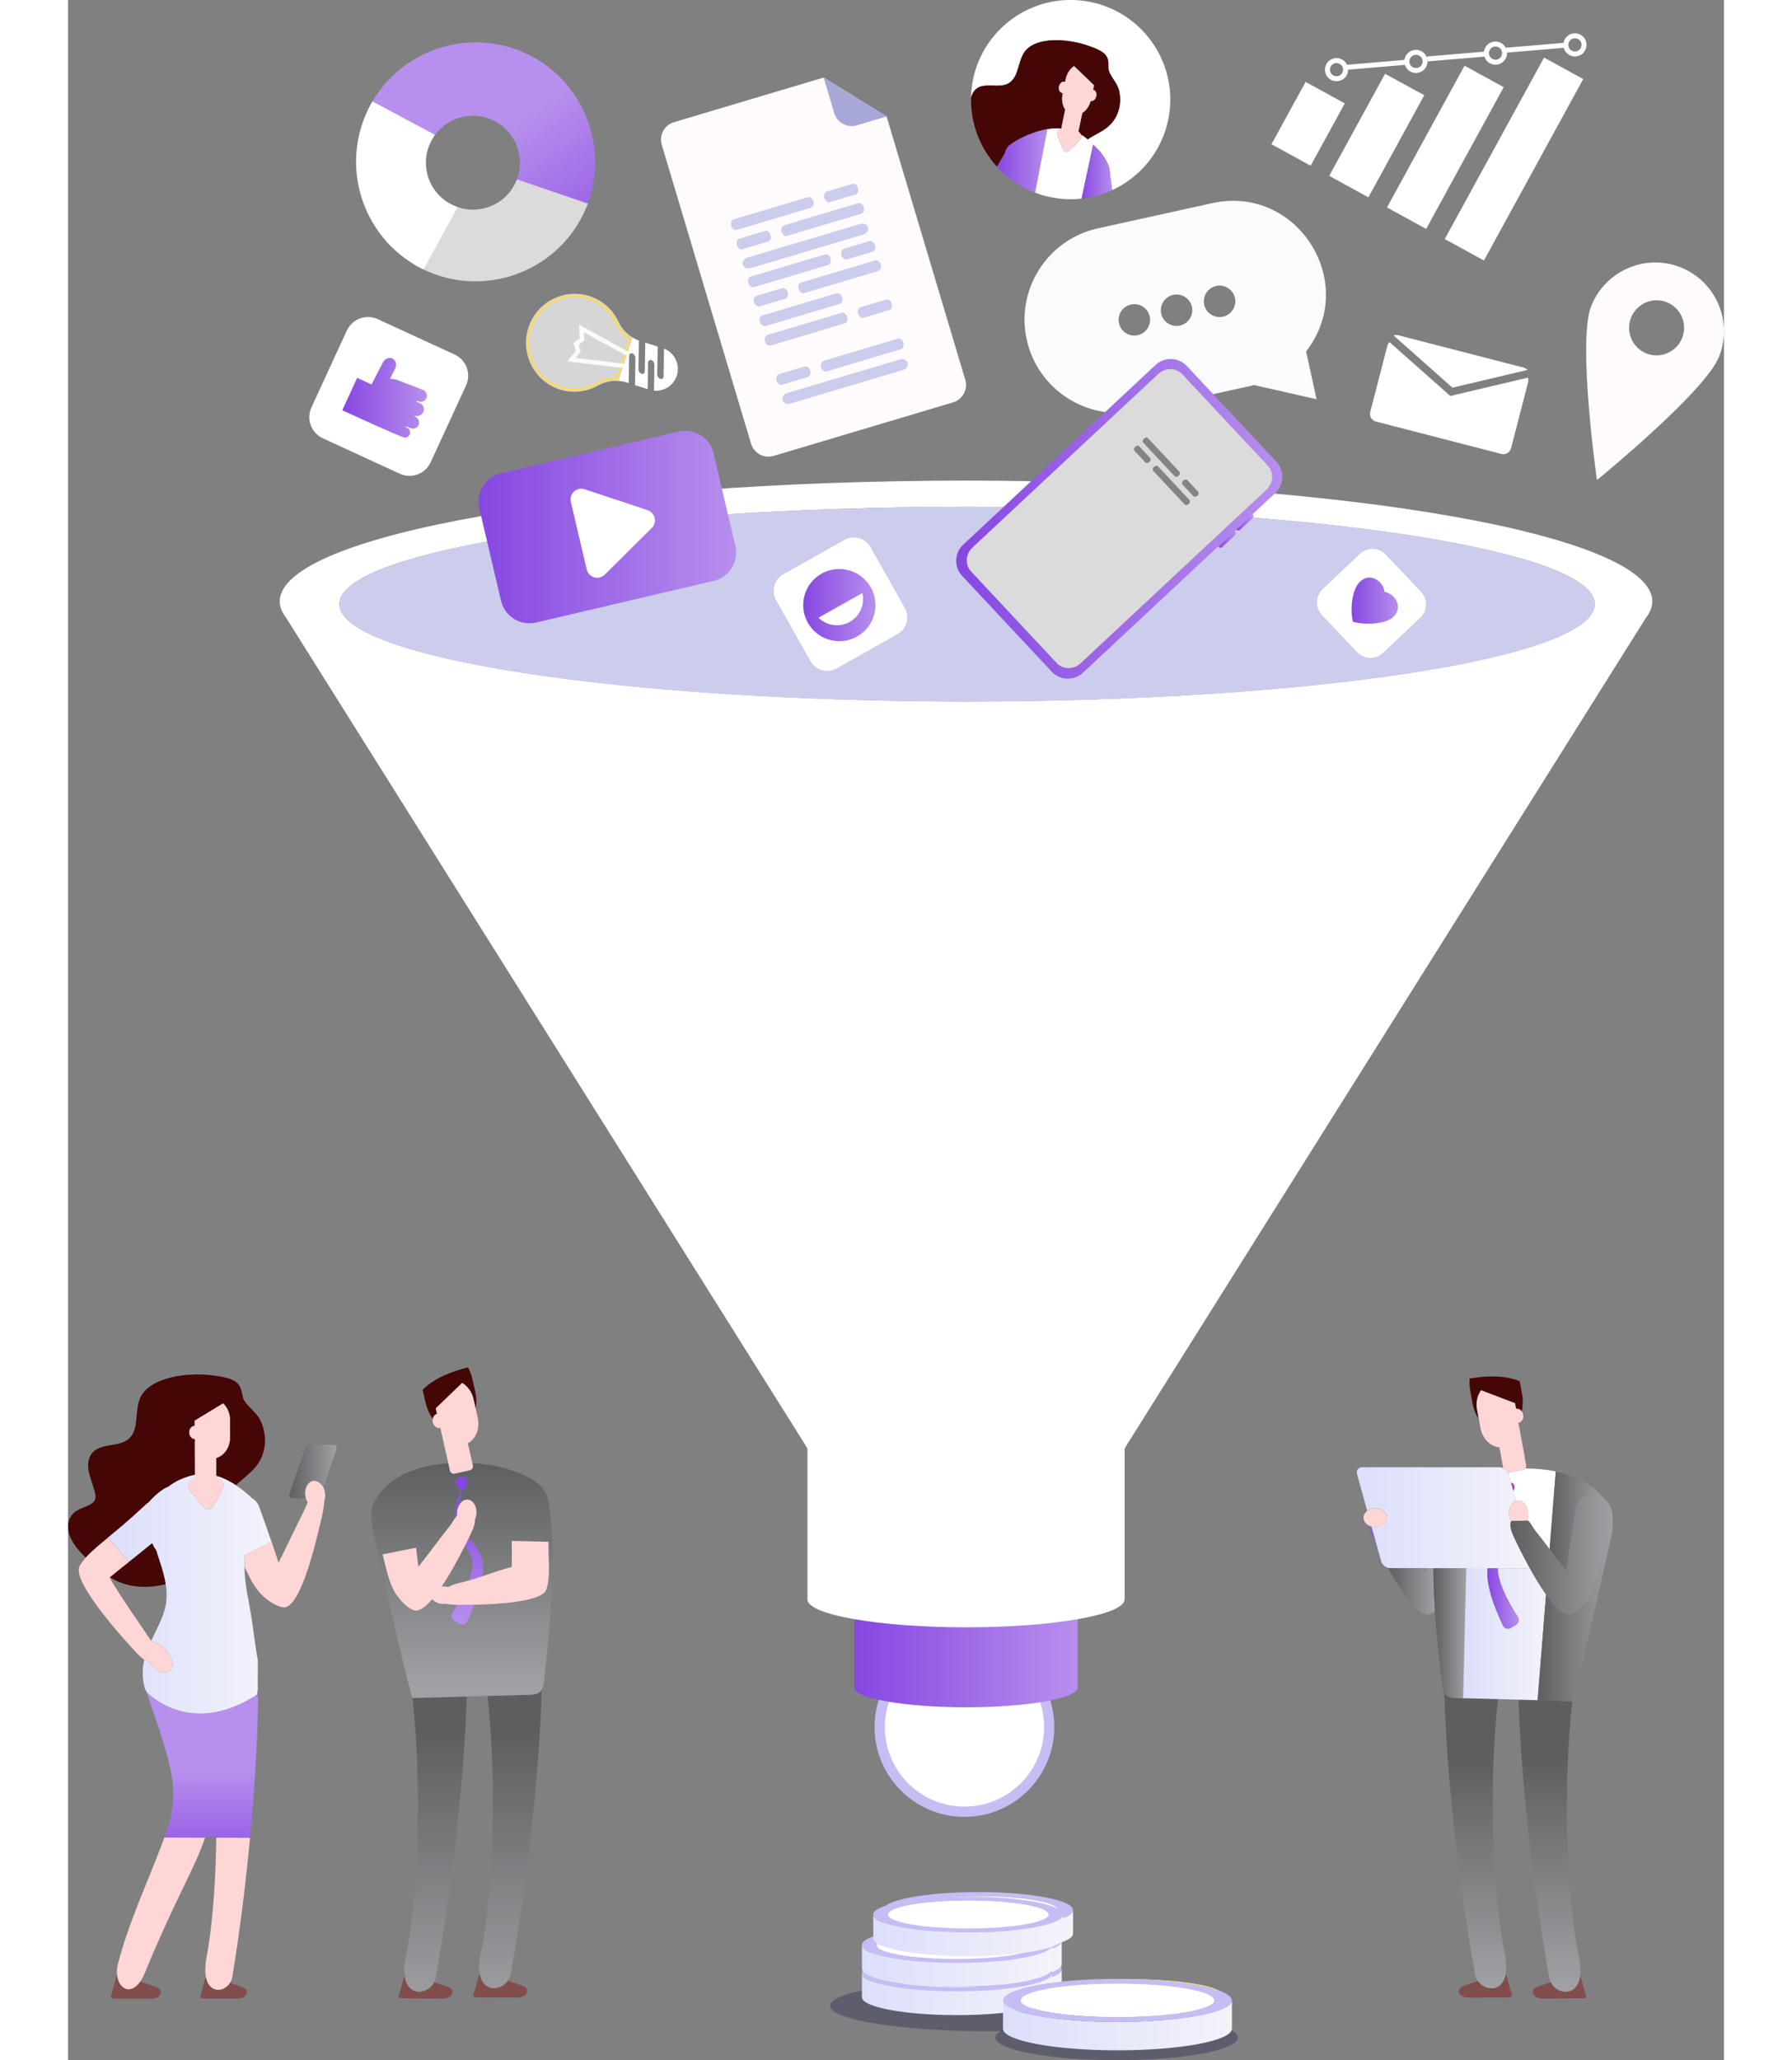 <?xml version="1.0" encoding="utf-8"?>
<!-- Generator: Adobe Illustrator 25.2.1, SVG Export Plug-In . SVG Version: 6.00 Build 0)  -->
<svg version="1.1" id="Layer_1" xmlns="http://www.w3.org/2000/svg" width="300" xmlns:xlink="http://www.w3.org/1999/xlink" x="0px" y="0px"
	 viewBox="0 0 277.23 344.79" style="enable-background:new 0 0 277.23 344.79;" xml:space="preserve">
<rect x="0" y="0" width="277.23" height="344.79" fill="#808080" stroke="none"/>
<style type="text/css">
	.st0{fill:#C6BDF4;}
	.st1{fill:#FFFFFF;}
	.st2{fill:url(#SVGID_1_);}
	.st3{fill:#CCCCED;}
	.st4{fill:url(#SVGID_2_);}
	.st5{fill:url(#SVGID_3_);}
	.st6{fill:url(#SVGID_4_);}
	.st7{fill:url(#SVGID_5_);}
	.st8{fill:#FAFBFC;}
	.st9{fill:#FFFBFC;}
	.st10{fill:#A7A7D8;}
	.st11{fill:#FFDB4E;}
	.st12{fill:#D6D6D6;}
	.st13{fill:url(#SVGID_6_);}
	.st14{fill:#DBDBDB;}
	.st15{fill:url(#SVGID_7_);}
	.st16{fill:#450606;}
	.st17{fill:url(#SVGID_8_);}
	.st18{fill:#FFD6D6;}
	.st19{fill:url(#SVGID_9_);}
	.st20{fill:url(#SVGID_10_);}
	.st21{fill:url(#SVGID_11_);}
	.st22{fill:#848484;}
	.st23{opacity:0.44;fill:#303056;}
	.st24{fill:#FFD45C;}
	.st25{fill:url(#SVGID_12_);}
	.st26{fill:#FFAC5E;}
	.st27{fill:url(#SVGID_13_);}
	.st28{fill:url(#SVGID_14_);}
	.st29{fill:#FFE95E;}
	.st30{fill:url(#SVGID_15_);}
	.st31{fill:url(#SVGID_16_);}
	.st32{fill:url(#SVGID_17_);}
	.st33{fill:url(#SVGID_18_);}
	.st34{fill:url(#SVGID_19_);}
	.st35{fill:#814D4D;}
	.st36{fill:url(#SVGID_20_);}
	.st37{fill:url(#SVGID_21_);}
	.st38{fill:url(#SVGID_22_);}
	.st39{fill:url(#SVGID_23_);}
	.st40{fill:url(#SVGID_24_);}
	.st41{fill:url(#SVGID_25_);}
	.st42{fill:url(#SVGID_26_);}
	.st43{fill:url(#SVGID_27_);}
	.st44{fill:url(#SVGID_28_);}
	.st45{fill:url(#SVGID_29_);}
	.st46{fill:#8569B2;}
	.st47{fill:url(#SVGID_30_);}
	.st48{fill:url(#SVGID_31_);}
	.st49{fill:url(#SVGID_32_);}
	.st50{fill:url(#SVGID_33_);}
	.st51{fill:url(#SVGID_34_);}
	.st52{fill:url(#SVGID_35_);}
	.st53{fill:url(#SVGID_36_);}
	.st54{fill:#B743AF;}
	.st55{fill:url(#SVGID_37_);}
	.st56{fill:url(#SVGID_38_);}
</style>
<g>
	<g>
		<ellipse class="st0" cx="150.07" cy="289.04" rx="15.04" ry="15.03"/>
		
			<ellipse transform="matrix(1.410293e-03 -1 1 1.410293e-03 -139.175 438.703)" class="st1" cx="150.07" cy="289.04" rx="13.31" ry="13.33"/>
	</g>
	<g>
		<linearGradient id="SVGID_1_" gradientUnits="userSpaceOnUse" x1="131.657" y1="272.919" x2="169.032" y2="272.919">
			<stop  offset="0" style="stop-color:#8647E1"/>
			<stop  offset="1" style="stop-color:#B78FED"/>
		</linearGradient>
		<path class="st2" d="M169.03,282.45c0,0,0-22.36,0-22.36h-37.38v22.35c0,0,0,0.04,0,0.04c0.13,1.79,8.43,3.24,18.69,3.25
			c10.25-0.01,18.56-1.46,18.68-3.25C169.03,282.49,169.03,282.45,169.03,282.45z"/>
		<ellipse class="st1" cx="150.34" cy="241.68" rx="26.87" ry="4.73"/>
	</g>
	<g>
		<path class="st1" d="M265.23,100.65c0-11.13-51.38-20.16-114.89-20.22c-63.51,0.06-114.89,9.09-114.89,20.22
			c0,0.93,0.37,1.85,1.07,2.75l87.01,138.58h0.26v25.69c0,0,0,0.06,0,0.06c0.18,2.55,11.98,4.6,26.55,4.62
			c14.57-0.01,26.37-2.07,26.54-4.62c0.01,0,0.01-0.06,0.01-0.06c0,0,0-25.69,0-25.69h0.26l87.01-138.58
			C264.86,102.5,265.23,101.58,265.23,100.65z M150.51,84.82c58.09,0.05,105.09,7.32,105.09,16.29c0,8.97-47,16.24-105.09,16.29
			c-58.09-0.05-105.09-7.32-105.09-16.29C45.42,92.15,92.42,84.87,150.51,84.82z"/>
		<ellipse class="st3" cx="150.51" cy="101.12" rx="105.09" ry="16.29"/>
	</g>
	<g>
		<linearGradient id="SVGID_2_" gradientUnits="userSpaceOnUse" x1="68.721" y1="88.207" x2="111.852" y2="88.207">
			<stop  offset="0" style="stop-color:#8647E1"/>
			<stop  offset="1" style="stop-color:#B78FED"/>
		</linearGradient>
		<path class="st4" d="M108.1,97.21l-29.75,6.98c-2.61,0.61-5.24-1.02-5.85-3.62l-3.65-15.52c-0.61-2.6,1.02-5.23,3.62-5.85
			l29.75-6.98c2.61-0.61,5.24,1.02,5.85,3.62l3.65,15.52C112.34,93.97,110.71,96.6,108.1,97.21z"/>
		<g>
			<path class="st1" d="M89.86,96.17l7.87-7.81c0.95-0.94,0.57-2.56-0.7-2.98L86.5,81.88c-1.34-0.44-2.64,0.75-2.32,2.12l2.66,11.31
				C87.16,96.68,88.86,97.16,89.86,96.17z"/>
		</g>
	</g>
	<g>
		<g>
			<path class="st1" d="M215.82,109.14l-5.89-6.21c-1.16-1.22-1.11-3.17,0.12-4.33l6.22-5.89c1.22-1.16,3.18-1.11,4.34,0.12
				l5.89,6.21c1.16,1.22,1.11,3.17-0.12,4.33l-6.22,5.89C218.93,110.41,216.98,110.36,215.82,109.14z"/>
		</g>
		<g>
			<linearGradient id="SVGID_3_" gradientUnits="userSpaceOnUse" x1="214.89" y1="100.519" x2="222.655" y2="100.519">
				<stop  offset="0" style="stop-color:#8647E1"/>
				<stop  offset="1" style="stop-color:#B78FED"/>
			</linearGradient>
			<path class="st5" d="M215.11,104.05c-0.52-2.09-0.14-5.5,1.2-6.72c1.86-1.71,4.02,0.22,4.08,1.73c1.5,0.15,3.31,2.4,1.51,4.17
				C220.61,104.48,217.1,104.65,215.11,104.05z"/>
		</g>
	</g>
	<g>
		<g>
			<path class="st1" d="M55.54,79.28l-12.88-5.93c-1.95-0.9-2.81-3.21-1.91-5.16l5.93-12.87c0.9-1.95,3.22-2.8,5.17-1.91l12.88,5.93
				c1.95,0.9,2.81,3.21,1.91,5.16l-5.93,12.87C59.81,79.32,57.49,80.18,55.54,79.28z"/>
		</g>
		<g>
			<linearGradient id="SVGID_4_" gradientUnits="userSpaceOnUse" x1="45.931" y1="66.576" x2="60.092" y2="66.576">
				<stop  offset="0" style="stop-color:#8647E1"/>
				<stop  offset="1" style="stop-color:#B78FED"/>
			</linearGradient>
			<path class="st6" d="M57.38,71.67c0.53,0.2,1.13-0.06,1.33-0.59c0.2-0.53-0.05-1.12-0.58-1.33l-0.08-0.03
				c0.02-0.05,0.04-0.1,0.06-0.15c0.57,0.18,1.18-0.11,1.39-0.67c0.23-0.58-0.06-1.23-0.64-1.46c0,0-0.18-0.07-0.18-0.07l-0.31-0.12
				c-0.01-0.07-0.03-0.14-0.04-0.21l0.35,0.14c0.53,0.2,1.13-0.06,1.33-0.59c0.21-0.53-0.06-1.12-0.59-1.33l-0.17-0.07l-4.19-1.62
				c-0.12-0.05-0.25-0.07-0.38-0.07c-0.26-0.07-0.52-0.11-0.78-0.13l0.88-1.7c0.32-0.62,0.13-1.36-0.44-1.65
				c-0.56-0.29-1.28-0.02-1.6,0.6l-1.81,3.49c-0.04,0.08-0.07,0.16-0.1,0.24l-2.42-1.11l-2.5,5.42c2.52,1.16,8.22,3.76,10.2,4.52
				c0.43,0.17,0.93-0.05,1.1-0.49c0.17-0.44-0.04-0.93-0.48-1.1l-0.14-0.06l-0.07-0.03c0.06-0.04,0.11-0.08,0.16-0.12L57.38,71.67z"
				/>
		</g>
	</g>
	<g>
		<g>
			<path class="st1" d="M138.87,106.13l-10.19,5.74c-1.54,0.87-3.51,0.32-4.38-1.22l-5.74-10.18c-0.87-1.54-0.32-3.5,1.22-4.37
				l10.19-5.74c1.54-0.87,3.51-0.32,4.38,1.22l5.74,10.18C140.96,103.3,140.41,105.27,138.87,106.13z"/>
		</g>
		<g>
			<g>
				<linearGradient id="SVGID_5_" gradientUnits="userSpaceOnUse" x1="123.08" y1="101.27" x2="135.179" y2="101.27">
					<stop  offset="0" style="stop-color:#8647E1"/>
					<stop  offset="1" style="stop-color:#B78FED"/>
				</linearGradient>
				<path class="st7" d="M134.4,98.3c1.64,2.91,0.61,6.59-2.3,8.23c-2.91,1.64-6.6,0.61-8.24-2.3c-1.64-2.91-0.61-6.59,2.3-8.23
					C129.07,94.37,132.76,95.4,134.4,98.3z"/>
			</g>
			<g>
				<path class="st1" d="M125.64,103.38c1.36,1.34,3.49,1.68,5.23,0.7s2.56-2.98,2.11-4.83L125.64,103.38z"/>
			</g>
		</g>
	</g>
	<path class="st8" d="M207.27,58.82c8.95-11.56-1.5-27.96-15.72-24.82l-19.15,4.22c-8.42,1.86-13.76,10.22-11.9,18.63
		c1.86,8.42,10.23,13.75,18.65,11.89c0.29-0.06,19.15-4.22,19.43-4.29l10.44,2.36L207.27,58.82z M179.08,56.1
		c-1.42,0.31-2.83-0.59-3.14-2c-0.31-1.42,0.59-2.83,2.01-3.14c1.42-0.31,2.83,0.59,3.14,2C181.4,54.37,180.5,55.78,179.08,56.1z
		 M186.15,54.49c-1.42,0.31-2.83-0.59-3.14-2c-0.31-1.42,0.59-2.83,2.01-3.14c1.42-0.31,2.83,0.59,3.14,2
		C188.47,52.76,187.57,54.17,186.15,54.49z M193.35,53c-1.42,0.31-2.83-0.59-3.14-2c-0.31-1.42,0.59-2.83,2.01-3.14
		c1.42-0.31,2.83,0.59,3.14,2.01C195.67,51.28,194.77,52.69,193.35,53z"/>
	<g>
		<path class="st9" d="M126.5,12.98l-25.06,7.47c-1.61,0.48-2.52,2.17-2.04,3.78l14.95,50.03c0.48,1.61,2.17,2.52,3.78,2.04
			l30.04-8.96c1.61-0.48,2.52-2.17,2.04-3.78l-13.17-44.07L126.5,12.98z"/>
		<path class="st10" d="M126.5,12.98l1.78,5.96c0.48,1.61,2.17,2.52,3.78,2.04l4.99-1.49L126.5,12.98z"/>
		<g>
			<g>
				<g>
					<g>
						<path class="st3" d="M124.39,34.77l-12.42,3.71c-0.37,0.11-0.8-0.19-0.94-0.68c-0.15-0.49,0.04-0.98,0.41-1.09L123.86,33
							c0.37-0.11,0.8,0.19,0.94,0.68C124.95,34.17,124.76,34.65,124.39,34.77z"/>
					</g>
				</g>
				<g>
					<g>
						<path class="st3" d="M131.84,32.54l-4.28,1.28c-0.37,0.11-0.8-0.19-0.94-0.68c-0.15-0.49,0.04-0.98,0.41-1.09l4.28-1.28
							c0.37-0.11,0.8,0.19,0.94,0.68C132.4,31.95,132.21,32.43,131.84,32.54z"/>
					</g>
				</g>
				<g>
					<g>
						<path class="st3" d="M120.38,39.48l12.42-3.71c0.37-0.11,0.56-0.6,0.41-1.09c-0.15-0.49-0.57-0.79-0.94-0.68l-12.42,3.71
							c-0.37,0.11-0.56,0.6-0.41,1.09C119.58,39.29,120,39.59,120.38,39.48z"/>
					</g>
				</g>
				<g>
					<g>
						<path class="st3" d="M114.26,44.88l18.89-5.63c0.57-0.17,0.91-0.7,0.77-1.19c-0.15-0.49-0.73-0.75-1.29-0.58l-18.89,5.63
							c-0.57,0.17-0.91,0.7-0.77,1.19C113.12,44.79,113.7,45.05,114.26,44.88z"/>
					</g>
				</g>
				<g>
					<g>
						<path class="st3" d="M112.93,41.7l4.28-1.28c0.37-0.11,0.56-0.6,0.41-1.09c-0.15-0.49-0.57-0.79-0.94-0.68l-4.28,1.28
							c-0.37,0.11-0.56,0.6-0.41,1.09C112.13,41.51,112.56,41.81,112.93,41.7z"/>
					</g>
				</g>
			</g>
			<g>
				<g>
					<g>
						<path class="st3" d="M130.04,54.12l-12.42,3.71c-0.37,0.11-0.8-0.19-0.94-0.68c-0.15-0.49,0.04-0.98,0.41-1.09l12.42-3.71
							c0.37-0.11,0.8,0.19,0.94,0.68C130.6,53.53,130.41,54.01,130.04,54.12z"/>
					</g>
				</g>
				<g>
					<g>
						<path class="st3" d="M137.49,51.9l-4.28,1.28c-0.37,0.11-0.8-0.19-0.94-0.68c-0.15-0.49,0.04-0.98,0.41-1.09l4.28-1.28
							c0.37-0.11,0.8,0.19,0.94,0.68C138.05,51.3,137.86,51.79,137.49,51.9z"/>
					</g>
				</g>
				<g>
					<g>
						<path class="st3" d="M127.02,62.15l12.42-3.71c0.37-0.11,0.56-0.6,0.41-1.09c-0.15-0.49-0.57-0.79-0.94-0.68l-12.42,3.71
							c-0.37,0.11-0.56,0.6-0.41,1.09C126.22,61.96,126.65,62.27,127.02,62.15z"/>
					</g>
				</g>
				<g>
					<g>
						<path class="st3" d="M120.91,67.55l18.89-5.63c0.57-0.17,0.91-0.7,0.77-1.19c-0.15-0.49-0.73-0.75-1.29-0.58l-18.89,5.63
							c-0.57,0.17-0.91,0.7-0.77,1.19C119.76,67.46,120.34,67.72,120.91,67.55z"/>
					</g>
				</g>
				<g>
					<g>
						<path class="st3" d="M119.57,64.38l4.28-1.28c0.37-0.11,0.56-0.6,0.41-1.09c-0.15-0.49-0.57-0.79-0.94-0.68l-4.28,1.28
							c-0.37,0.11-0.56,0.6-0.41,1.09C118.78,64.18,119.2,64.49,119.57,64.38z"/>
					</g>
				</g>
			</g>
			<g>
				<g>
					<g>
						<path class="st3" d="M127.25,44.35l-12.42,3.71c-0.37,0.11-0.8-0.19-0.94-0.68c-0.15-0.49,0.04-0.98,0.41-1.09l12.42-3.71
							c0.37-0.11,0.8,0.19,0.94,0.68C127.81,43.75,127.63,44.23,127.25,44.35z"/>
					</g>
				</g>
				<g>
					<g>
						<path class="st3" d="M134.7,42.12l-4.28,1.28c-0.37,0.11-0.8-0.19-0.94-0.68c-0.15-0.49,0.04-0.98,0.41-1.09l4.28-1.28
							c0.37-0.11,0.8,0.19,0.94,0.68C135.26,41.53,135.07,42.01,134.7,42.12z"/>
					</g>
				</g>
				<g>
					<g>
						<path class="st3" d="M123.24,49.06l12.42-3.71c0.37-0.11,0.56-0.6,0.41-1.09s-0.57-0.79-0.94-0.68l-12.42,3.71
							c-0.37,0.11-0.56,0.6-0.41,1.09C122.44,48.87,122.87,49.17,123.24,49.06z"/>
					</g>
				</g>
				<g>
					<g>
						<path class="st3" d="M116.77,54.57l12.42-3.71c0.37-0.11,0.56-0.6,0.41-1.09c-0.15-0.49-0.57-0.79-0.94-0.68l-12.42,3.71
							c-0.37,0.11-0.56,0.6-0.41,1.09C115.98,54.37,116.4,54.68,116.77,54.57z"/>
					</g>
				</g>
				<g>
					<g>
						<path class="st3" d="M115.79,51.28l4.28-1.28c0.37-0.11,0.56-0.6,0.41-1.09c-0.15-0.49-0.57-0.79-0.94-0.68l-4.28,1.28
							c-0.37,0.11-0.56,0.6-0.41,1.09C115,51.09,115.42,51.39,115.79,51.28z"/>
					</g>
				</g>
			</g>
		</g>
	</g>
	<g>
		<g>
			<g>
				<path class="st1" d="M244.34,61.91c-0.17-0.18-0.38-0.31-0.63-0.38l-21-5.42c-0.27-0.07-0.54-0.05-0.79,0.04l9.85,8.73
					L244.34,61.91z"/>
			</g>
		</g>
		<g>
			<g>
				<path class="st1" d="M244.41,63.2l-13,3.07l-10.17-9.01c-0.17,0.16-0.3,0.37-0.37,0.62l-2.86,11.06
					c-0.18,0.71,0.24,1.43,0.95,1.61l21,5.42c0.71,0.18,1.43-0.24,1.62-0.95l2.86-11.06C244.51,63.7,244.49,63.44,244.41,63.2z"/>
			</g>
		</g>
	</g>
	<g>
		<g>
			<path class="st1" d="M93.68,64.05l0.09,0.03c0.03,0.01,0.06,0.02,0.09,0.03l0.07-4.54c0.01-0.32,0.25-0.51,0.54-0.42
				c0.29,0.09,0.53,0.44,0.52,0.76l-0.07,4.54l2.12,0.68l0.07-4.44c0.01-0.32,0.25-0.51,0.54-0.42c0.29,0.09,0.53,0.44,0.52,0.76
				l-0.07,4.35c1.66,0.17,3.29-0.85,3.82-2.52c0.59-1.85-0.37-3.83-2.14-4.51l-0.08,4.64c-0.01,0.32-0.25,0.51-0.54,0.42
				c-0.29-0.09-0.53-0.44-0.52-0.76l0.08-4.64l-2.08-0.67c0,0.03,0.01,0.06,0,0.09l-0.08,4.71c-0.01,0.32-0.25,0.51-0.54,0.42
				c-0.29-0.09-0.53-0.44-0.52-0.76l0.08-4.71c0-0.03,0-0.06,0.01-0.08c-0.5-0.19-0.96-0.43-1.4-0.72l-2.39,7.44
				C92.44,63.74,93.07,63.85,93.68,64.05z"/>
		</g>
		<g>
			<g>
				<path class="st11" d="M94.39,56.53l-2.29,7.11l-0.2-0.01c-1.12-0.04-2.24,0.24-3.24,0.8c-1.97,1.1-4.33,1.32-6.46,0.61
					c-4.08-1.37-6.37-5.86-5.09-10.02c0.64-2.09,2.07-3.82,4.01-4.83c1.92-1,4.1-1.19,6.15-0.53c2.12,0.68,3.87,2.23,4.81,4.26
					c0.47,1.02,1.21,1.88,2.15,2.5L94.39,56.53z M91.73,63.1l2.04-6.35c-0.94-0.66-1.69-1.56-2.17-2.6
					c-0.88-1.89-2.51-3.34-4.49-3.98c-1.91-0.61-3.95-0.44-5.74,0.5c-1.81,0.95-3.15,2.55-3.75,4.52c-1.19,3.88,0.95,8.08,4.76,9.36
					c1.99,0.67,4.19,0.46,6.03-0.57C89.43,63.4,90.58,63.1,91.73,63.1z"/>
				<path class="st12" d="M94.52,56.49l-2.33,7.26l-0.28-0.01c-1.1-0.03-2.2,0.24-3.19,0.79c-2,1.12-4.38,1.34-6.54,0.61
					c-4.13-1.39-6.45-5.94-5.16-10.15c0.66-2.12,2.09-3.87,4.06-4.9c1.94-1.01,4.15-1.2,6.23-0.54c2.15,0.69,3.92,2.26,4.87,4.32
					c0.46,1,1.19,1.85,2.11,2.46L94.52,56.49z M92.03,63.53l2.24-6.95l-0.1-0.07c-0.95-0.63-1.71-1.51-2.18-2.54
					c-0.93-2-2.66-3.53-4.75-4.2c-2.02-0.65-4.18-0.46-6.07,0.52c-1.92,1-3.33,2.69-3.96,4.77c-1.26,4.1,1,8.53,5.03,9.88
					c2.1,0.71,4.43,0.49,6.37-0.6c1.02-0.57,2.16-0.85,3.3-0.82L92.03,63.53z M93.89,56.71l-2.09,6.5l-0.08,0
					c-1.13,0-2.26,0.3-3.27,0.86c-1.87,1.04-4.1,1.25-6.12,0.57c-3.87-1.3-6.03-5.56-4.82-9.49c0.61-1.99,1.96-3.62,3.8-4.58
					c1.82-0.95,3.88-1.13,5.82-0.5c2.01,0.64,3.67,2.11,4.55,4.04c0.47,1.02,1.21,1.91,2.13,2.56L93.89,56.71z"/>
			</g>
		</g>
		<polygon class="st8" points="85.67,56.63 84.61,57.42 85.01,58.68 83.61,60.49 93.18,61.63 93.27,60.89 84.99,59.91 85.83,58.83 
			85.48,57.7 86.43,56.99 86.37,55.62 93.68,59.63 94.03,58.99 85.58,54.34 		"/>
	</g>
	<g>
		<g>
			<g>
				
					<rect x="201.6" y="16.89" transform="matrix(0.48 -0.877 0.877 0.48 89.892 192.84)" class="st1" width="11.9" height="7.48"/>
			</g>
			<g>
				
					<rect x="209.3" y="18.85" transform="matrix(0.48 -0.877 0.877 0.48 94.145 203.94)" class="st1" width="19.48" height="7.48"/>
			</g>
			<g>
				
					<rect x="217" y="20.81" transform="matrix(0.48 -0.877 0.877 0.48 98.4 215.04)" class="st1" width="27.05" height="7.48"/>
			</g>
			<g>
				
					<rect x="224.7" y="22.77" transform="matrix(0.48 -0.877 0.877 0.48 102.656 226.142)" class="st1" width="34.63" height="7.48"/>
			</g>
		</g>
		<g>
			<g>
				<path class="st1" d="M211.43,13.36c-0.94-0.51-1.28-1.69-0.77-2.63c0.51-0.94,1.69-1.28,2.63-0.77
					c0.94,0.51,1.28,1.69,0.77,2.63C213.55,13.53,212.36,13.87,211.43,13.36z M212.89,10.69c-0.54-0.29-1.21-0.1-1.5,0.44
					c-0.29,0.54-0.1,1.21,0.44,1.5c0.54,0.29,1.21,0.1,1.5-0.44C213.62,11.66,213.43,10.98,212.89,10.69z"/>
			</g>
			<g>
				<path class="st1" d="M224.73,11.98c-0.94-0.51-1.28-1.69-0.77-2.63c0.51-0.94,1.69-1.28,2.63-0.77
					c0.94,0.51,1.28,1.69,0.77,2.63C226.85,12.14,225.67,12.49,224.73,11.98z M226.2,9.31c-0.54-0.29-1.21-0.1-1.5,0.44
					c-0.29,0.54-0.1,1.21,0.44,1.5c0.54,0.29,1.21,0.1,1.5-0.44C226.93,10.27,226.73,9.6,226.2,9.31z"/>
			</g>
			<g>
				<path class="st1" d="M238.04,10.59c-0.94-0.51-1.28-1.69-0.77-2.63s1.69-1.28,2.63-0.77c0.94,0.51,1.28,1.69,0.77,2.63
					S238.98,11.1,238.04,10.59z M239.51,7.92c-0.54-0.29-1.21-0.1-1.5,0.44c-0.29,0.54-0.1,1.21,0.44,1.5
					c0.54,0.29,1.21,0.1,1.5-0.44C240.24,8.89,240.04,8.21,239.51,7.92z"/>
			</g>
			<g>
				<path class="st1" d="M251.35,9.21c-0.94-0.51-1.28-1.69-0.77-2.63c0.51-0.94,1.69-1.28,2.63-0.77c0.94,0.51,1.28,1.69,0.77,2.63
					C253.47,9.37,252.29,9.72,251.35,9.21z M252.81,6.54c-0.54-0.29-1.21-0.1-1.5,0.44c-0.29,0.54-0.1,1.21,0.44,1.5
					c0.54,0.29,1.21,0.1,1.5-0.44C253.55,7.5,253.35,6.83,252.81,6.54z"/>
			</g>
		</g>
		<g>
			<g>
				
					<rect x="213.93" y="10.47" transform="matrix(0.997 -0.084 0.084 0.997 -0.142 18.377)" class="st1" width="10.17" height="0.83"/>
			</g>
		</g>
		<g>
			<g>
				
					<rect x="227.4" y="9.08" transform="matrix(0.997 -0.084 0.084 0.997 0.021 19.499)" class="st1" width="10.17" height="0.83"/>
			</g>
		</g>
		<g>
			<g>
				
					<rect x="240.59" y="7.62" transform="matrix(0.997 -0.084 0.084 0.997 0.19 20.599)" class="st1" width="10.17" height="0.83"/>
			</g>
		</g>
	</g>
	<path class="st9" d="M269.91,44.72c-5.92-2.31-12.6,0.62-14.93,6.56c-2.32,5.94,0.98,29.06,0.98,29.06s18.13-14.75,20.46-20.68
		C278.75,53.72,275.84,47.04,269.91,44.72z M264.27,59.16c-2.37-0.93-3.53-3.6-2.61-5.97c0.93-2.37,3.6-3.55,5.97-2.62
		c2.37,0.93,3.53,3.6,2.6,5.97C269.31,58.91,266.63,60.08,264.27,59.16z"/>
	<g>
		<g>
			<linearGradient id="SVGID_6_" gradientUnits="userSpaceOnUse" x1="90.371" y1="50.206" x2="71.588" y2="23.076">
				<stop  offset="0" style="stop-color:#8647E1"/>
				<stop  offset="1" style="stop-color:#B78FED"/>
			</linearGradient>
			<path class="st13" d="M50.17,18.43l0.39-0.73c5.18-9.74,17.33-13.45,27.08-8.28c9.1,4.83,13.07,16.03,9.04,25.49l-0.3,0.71
				l-11.94-4.08l0.42-0.85c0.89-1.8,1.05-3.85,0.46-5.76c-1.27-4.14-5.68-6.48-9.83-5.22c-1.91,0.58-3.5,1.85-4.5,3.58l-0.4,0.7
				L50.17,18.43z"/>
		</g>
		<g>
			<path class="st14" d="M58.11,44.37l0.34-0.78l5.27-9.6l0.71,0.34c1.78,0.84,3.79,0.99,5.67,0.41c2.1-0.64,3.79-2.08,4.76-4.05
				l0.32-0.66l11.86,4.05l-0.35,0.82c-0.23,0.53-0.47,1.05-0.75,1.57l-0.04,0.08c-5.2,9.68-17.33,13.36-27.04,8.21L58.11,44.37z"/>
		</g>
		<g>
			<path class="st1" d="M49.11,32.95c-1.5-4.91-1.14-10.38,1.45-15.25l0.39-0.74l10.46,5.59l-0.43,0.74
				c-1.11,1.91-1.36,4.13-0.72,6.24c0.65,2.11,2.16,3.86,4.15,4.8l0.8,0.38l-5.71,10.4l-0.73-0.39
				C53.95,42.14,50.61,37.82,49.11,32.95z"/>
		</g>
	</g>
	<g>
		<g>
			<path class="st1" d="M152.81,14.47c1.16-0.37,2.73,0.05,3.93-0.25c2.55-0.64,2.09-3.78,3.43-5.59c1.83-2.47,7.02-2.27,10.77-0.93
				c1.98,0.71,3.19,1.29,3.22,2.83c0.03,1.18-0.09,1.23,0.65,2.42c0.5,0.81,0.97,1.4,1.16,2.27c0.54,2.46-0.28,4.81-2.18,6.24
				c-0.94,0.71-2.12,1.2-3.09,1.87c0.3,0.26,0.59,0.54,0.88,0.87c1.09,0.89,2.09,2.14,2.71,3.72c0,0,0.52,3.9,0.52,3.9
				c4.67-2.15,8.29-6.42,9.39-11.84c1.83-9.02-4.01-17.82-13.04-19.65c-9.03-1.83-17.83,4-19.66,13.03
				c-0.21,1.01-0.31,2.02-0.33,3.02C151.37,15.52,151.87,14.76,152.81,14.47z"/>
		</g>
		<g>
			<linearGradient id="SVGID_7_" gradientUnits="userSpaceOnUse" x1="169.658" y1="28.724" x2="174.811" y2="28.724">
				<stop  offset="0" style="stop-color:#8647E1"/>
				<stop  offset="1" style="stop-color:#B78FED"/>
			</linearGradient>
			<path class="st15" d="M174.29,27.92c-0.61-1.58-1.62-2.83-2.71-3.72l-1.93,9.04c1.8-0.2,3.54-0.68,5.15-1.42L174.29,27.92
				C174.29,27.93,174.29,27.92,174.29,27.92z"/>
		</g>
		<g>
			<path class="st16" d="M155.52,27.9l1.33-2.26c0.08-0.33,0.21-0.66,0.41-0.95c0.12-0.17,0.26-0.33,0.43-0.45
				c2.49-1.79,5.39-2.51,6.26-2.63c0.02,0,0.03,0,0.05-0.01c0.67-0.11,1.43-0.17,2.24-0.1c0.03-0.01,0.06-0.03,0.08-0.04
				c-0.01-0.07-0.02-0.14,0-0.22l0.6-2.92c-0.45-0.67-0.63-1.62-0.43-2.6l0.03-0.16c-0.03,0-0.07,0-0.1-0.01
				c-0.41-0.08-0.65-0.56-0.54-1.08c0.11-0.52,0.52-0.88,0.93-0.81c0.03,0.01,0.06,0.02,0.1,0.03l0.09-0.43
				c0.2-0.97,0.74-1.76,1.41-2.22l3.34,3.21L171.61,15c0.41,0.08,0.65,0.56,0.54,1.08c-0.11,0.52-0.52,0.88-0.93,0.81
				c-0.25,0.89-0.78,1.61-1.42,2.02l-0.6,2.89c-0.01,0.06-0.03,0.11-0.06,0.15c0.19,0.18,0.34,0.37,0.43,0.57
				c0.39,0.22,0.77,0.49,1.14,0.81c0.97-0.68,2.15-1.17,3.09-1.87c1.9-1.43,2.72-3.77,2.18-6.24c-0.19-0.87-0.66-1.46-1.16-2.27
				c-0.74-1.19-0.63-1.24-0.65-2.42c-0.04-1.54-1.24-2.12-3.22-2.83c-3.75-1.34-8.94-1.54-10.77,0.93
				c-1.34,1.81-0.88,4.95-3.43,5.59c-1.21,0.3-2.77-0.11-3.93,0.25c-0.94,0.29-1.44,1.05-1.64,1.91
				C151.09,20.71,152.71,24.81,155.52,27.9z"/>
		</g>
		<g>
			<linearGradient id="SVGID_8_" gradientUnits="userSpaceOnUse" x1="155.524" y1="26.932" x2="163.956" y2="26.932">
				<stop  offset="0" style="stop-color:#8647E1"/>
				<stop  offset="1" style="stop-color:#B78FED"/>
			</linearGradient>
			<path class="st17" d="M157.69,24.25c-0.17,0.12-0.31,0.27-0.43,0.45c-0.2,0.29-0.33,0.61-0.41,0.95l-1.33,2.26
				c1.72,1.89,3.89,3.4,6.39,4.35l2.05-10.63C163.09,21.74,160.19,22.45,157.69,24.25z"/>
		</g>
		<g>
			<path class="st1" d="M170.71,23.34c-0.37-0.32-0.75-0.59-1.14-0.81c0.13,0.29,0.13,0.58-0.1,0.84c-0.78,0.89-0.4,0.47-1.76,1.83
				c-0.18,0.18-0.43,0.24-0.66,0.18c-0.23-0.03-0.44-0.18-0.53-0.42c-0.72-1.78-0.53-1.25-0.9-2.37c-0.16-0.49,0.16-0.85,0.63-1.08
				c-0.81-0.06-1.57,0-2.24,0.1c-0.01,0-0.03,0-0.05,0.01l-2.05,10.63c0.84,0.32,1.72,0.58,2.63,0.76c1.73,0.35,3.45,0.42,5.12,0.24
				l1.93-9.04C171.3,23.88,171.01,23.59,170.71,23.34z"/>
		</g>
		<g>
			<path class="st18" d="M165.62,22.59c0.38,1.12,0.18,0.59,0.9,2.37c0.1,0.24,0.31,0.39,0.53,0.42c0.22,0.06,0.47,0,0.66-0.18
				c1.36-1.36,0.97-0.95,1.76-1.83c0.23-0.26,0.23-0.56,0.1-0.84c-0.09-0.2-0.25-0.4-0.43-0.57c0.03-0.05,0.05-0.1,0.06-0.15
				l0.6-2.89c0.64-0.41,1.17-1.13,1.41-2.02c0.41,0.08,0.83-0.28,0.94-0.8c0.11-0.52-0.13-1.01-0.54-1.08c0,0,0.16-0.75,0.16-0.75
				l-3.34-3.21c-0.67,0.46-1.21,1.25-1.41,2.22l-0.09,0.43c-0.03-0.01-0.06-0.02-0.1-0.03c-0.41-0.08-0.82,0.28-0.93,0.81
				c-0.11,0.52,0.13,1.01,0.54,1.08c0.03,0.01,0.07,0.01,0.1,0.01l-0.03,0.16c-0.2,0.98-0.02,1.93,0.43,2.6l-0.6,2.92
				c-0.02,0.08-0.01,0.15,0,0.22c-0.03,0.01-0.06,0.03-0.08,0.04C165.78,21.74,165.45,22.1,165.62,22.59z"/>
		</g>
	</g>
	<g>
		<linearGradient id="SVGID_9_" gradientUnits="userSpaceOnUse" x1="148.69" y1="86.832" x2="203.292" y2="86.832">
			<stop  offset="0" style="stop-color:#8647E1"/>
			<stop  offset="1" style="stop-color:#B78FED"/>
		</linearGradient>
		<path class="st19" d="M164.68,112.4l-14.98-16.01c-1.4-1.5-1.33-3.84,0.17-5.24l32.2-30.07c1.5-1.4,3.84-1.31,5.24,0.18
			l14.98,16.01c1.4,1.5,1.33,3.84-0.17,5.24l-32.2,30.07C168.43,113.98,166.08,113.9,164.68,112.4z"/>
		<path class="st14" d="M200.86,77.94l-14.32-15.31c-1.05-1.12-2.84-1.15-4-0.06l-1.9,1.77l-29.24,27.31
			c-1.16,1.09-1.26,2.88-0.21,4l14.32,15.31c1.05,1.12,2.84,1.15,4,0.06l29.24-27.31l1.9-1.77
			C201.81,80.85,201.91,79.06,200.86,77.94z"/>
		<linearGradient id="SVGID_10_" gradientUnits="userSpaceOnUse" x1="195.552" y1="87.438" x2="198.462" y2="87.438">
			<stop  offset="0" style="stop-color:#8647E1"/>
			<stop  offset="1" style="stop-color:#B78FED"/>
		</linearGradient>
		<path class="st20" d="M198.34,86.08c-0.01-0.01-0.01-0.01-0.02-0.02l-2.77,2.58c0.01,0.01,0.01,0.01,0.02,0.02
			c0.17,0.18,0.46,0.19,0.64,0.02l2.11-1.97C198.5,86.55,198.51,86.26,198.34,86.08z"/>
		<linearGradient id="SVGID_11_" gradientUnits="userSpaceOnUse" x1="192.561" y1="90.27" x2="195.517" y2="90.27">
			<stop  offset="0" style="stop-color:#8647E1"/>
			<stop  offset="1" style="stop-color:#B78FED"/>
		</linearGradient>
		<path class="st21" d="M195.39,88.94c-0.02-0.03-0.05-0.05-0.08-0.07l-2.75,2.57c0.02,0.03,0.04,0.06,0.06,0.09
			c0.17,0.18,0.46,0.19,0.64,0.02l2.11-1.97C195.56,89.41,195.57,89.12,195.39,88.94z"/>
		<g>
			<g>
				<g>
					<path class="st22" d="M185.25,79.69l-5.24-5.6c-0.16-0.17-0.11-0.47,0.11-0.68c0.22-0.21,0.53-0.24,0.69-0.07l5.24,5.6
						c0.16,0.17,0.11,0.47-0.11,0.68C185.71,79.83,185.4,79.86,185.25,79.69z"/>
				</g>
			</g>
			<g>
				<g>
					<path class="st22" d="M188.39,83.04l-1.8-1.93c-0.16-0.17-0.11-0.47,0.11-0.68c0.22-0.21,0.53-0.24,0.69-0.07l1.8,1.93
						c0.16,0.17,0.11,0.47-0.11,0.68C188.85,83.18,188.54,83.21,188.39,83.04z"/>
				</g>
			</g>
			<g>
				<g>
					<path class="st22" d="M181.69,78.81l5.24,5.6c0.16,0.17,0.46,0.14,0.69-0.07c0.22-0.21,0.27-0.51,0.11-0.68l-5.24-5.6
						c-0.16-0.17-0.46-0.14-0.69,0.07C181.58,78.33,181.53,78.64,181.69,78.81z"/>
				</g>
			</g>
			<g>
				<g>
					<path class="st22" d="M178.55,75.45l1.8,1.93c0.16,0.17,0.46,0.14,0.69-0.07c0.22-0.21,0.27-0.51,0.11-0.68l-1.8-1.93
						c-0.16-0.17-0.46-0.14-0.69,0.07C178.44,74.98,178.39,75.28,178.55,75.45z"/>
				</g>
			</g>
		</g>
	</g>
	<g>
		<path class="st23" d="M180.78,335.69c0,2.35-11.91,4.26-26.6,4.26c-14.69,0-26.6-1.91-26.6-4.26c0-2.35,11.91-4.26,26.6-4.26
			C168.87,331.43,180.78,333.34,180.78,335.69z"/>
		<g>
			<g>
				<path class="st24" d="M166.37,331.26c-0.01-0.03-0.01,0.03-0.01,0.03C166.36,331.27,166.37,331.26,166.37,331.26z"/>
				<linearGradient id="SVGID_12_" gradientUnits="userSpaceOnUse" x1="134.555" y1="332.997" x2="166.359" y2="332.997">
					<stop  offset="0" style="stop-color:#DCDFFB"/>
					<stop  offset="1" style="stop-color:#F3F3FA"/>
				</linearGradient>
				<path class="st25" d="M166.36,331.23v-1.68c-0.08,1.64-7.16,2.97-15.9,2.97c-6.7,0-12.42-0.78-14.76-1.88
					c-0.73-0.34-1.14-0.72-1.14-1.11v1.74v0.47c0,0.03,0,0.08,0,0.08v1.66c0,0.03,0,0.08,0,0.08c0.19,1.62,7.23,2.93,15.9,2.93
					c8.69,0,15.74-1.31,15.89-2.94c0.01,0,0.01-0.04,0.01-0.04c0-0.03,0-1.7,0-1.7v-0.04c0-0.02,0-0.47,0-0.47V331.23z"/>
				<path class="st0" d="M135.7,330.63c2.35,1.1,8.06,1.88,14.76,1.88c8.73,0,15.82-1.33,15.9-2.97c0.01-1.68-7.11-3.02-15.9-3.02
					c-8.78,0-15.91,1.34-15.91,2.99C134.56,329.91,134.97,330.29,135.7,330.63z M150.46,327.19c7.42,0,13.43,1.04,13.43,2.32
					c0,1.28-6.01,2.32-13.43,2.32c-7.42,0-13.43-1.04-13.43-2.32C137.03,328.23,143.04,327.19,150.46,327.19z"/>
				<ellipse class="st26" cx="150.46" cy="329.52" rx="13.43" ry="2.32"/>
			</g>
			<g>
				<path class="st24" d="M166.37,326.5c-0.01-0.03-0.01,0.03-0.01,0.03C166.36,326.52,166.37,326.51,166.37,326.5z"/>
				<linearGradient id="SVGID_13_" gradientUnits="userSpaceOnUse" x1="134.555" y1="328.24" x2="166.359" y2="328.24">
					<stop  offset="0" style="stop-color:#DCDFFB"/>
					<stop  offset="1" style="stop-color:#F3F3FA"/>
				</linearGradient>
				<path class="st27" d="M166.36,326.47v-1.68c-0.08,1.64-7.16,2.97-15.9,2.97c-6.7,0-12.42-0.78-14.76-1.88
					c-0.73-0.34-1.14-0.72-1.14-1.11v1.74v0.47c0,0.03,0,0.08,0,0.08v1.66c0,0.03,0,0.08,0,0.08c0.19,1.62,7.23,2.93,15.9,2.93
					c8.69,0,15.74-1.31,15.89-2.94c0.01,0,0.01-0.04,0.01-0.04c0-0.02,0-1.7,0-1.7V327c0-0.03,0-0.47,0-0.47V326.47z"/>
				<path class="st0" d="M135.7,325.87c2.35,1.1,8.06,1.88,14.76,1.88c8.73,0,15.82-1.33,15.9-2.97c0.01-1.68-7.11-3.02-15.9-3.02
					c-8.78,0-15.91,1.34-15.91,2.99C134.56,325.16,134.97,325.53,135.7,325.87z M150.46,322.44c7.42,0,13.43,1.04,13.43,2.32
					c0,1.28-6.01,2.32-13.43,2.32c-7.42,0-13.43-1.04-13.43-2.32C137.03,323.48,143.04,322.44,150.46,322.44z"/>
				<path class="st26" d="M150.46,327.09c7.42,0,13.43-1.04,13.43-2.32c0-1.28-6.01-2.32-13.43-2.32c-7.42,0-13.43,1.04-13.43,2.32
					C137.03,326.05,143.04,327.09,150.46,327.09z"/>
			</g>
			<g>
				<path class="st24" d="M168.27,321.4c-0.01-0.03-0.01,0.03-0.01,0.03C168.26,321.41,168.27,321.41,168.27,321.4z"/>
				<linearGradient id="SVGID_14_" gradientUnits="userSpaceOnUse" x1="136.458" y1="323.137" x2="168.262" y2="323.137">
					<stop  offset="0" style="stop-color:#DCDFFB"/>
					<stop  offset="1" style="stop-color:#F3F3FA"/>
				</linearGradient>
				<path class="st28" d="M168.26,321.37v-1.68c-0.08,1.64-7.16,2.97-15.9,2.97c-6.7,0-12.41-0.78-14.76-1.88
					c-0.73-0.34-1.14-0.72-1.14-1.11v1.74v0.47c0,0.03,0,0.08,0,0.08v1.66c0,0.03,0,0.08,0,0.08c0.19,1.62,7.23,2.93,15.9,2.93
					c8.69,0,15.74-1.31,15.89-2.94c0.01,0,0.01-0.04,0.01-0.04c0-0.03,0-1.7,0-1.7v-0.04c0-0.03,0-0.47,0-0.47V321.37z"/>
				<path class="st0" d="M137.6,320.77c2.35,1.1,8.06,1.88,14.76,1.88c8.73,0,15.82-1.33,15.9-2.97c0.01-1.68-7.11-3.02-15.9-3.02
					c-8.78,0-15.91,1.34-15.91,2.99C136.46,320.05,136.87,320.43,137.6,320.77z M152.36,317.33c7.42,0,13.43,1.04,13.43,2.32
					c0,1.28-6.01,2.32-13.43,2.32c-7.42,0-13.43-1.04-13.43-2.32C138.93,318.38,144.95,317.33,152.36,317.33z"/>
				<path class="st1" d="M152.36,321.98c7.42,0,13.43-1.04,13.43-2.32c0-1.28-6.01-2.32-13.43-2.32c-7.42,0-13.43,1.04-13.43,2.32
					C138.93,320.94,144.95,321.98,152.36,321.98z"/>
			</g>
		</g>
		<g>
			<path class="st24" d="M196.51,336.12c-0.01-0.03-0.01,0.03-0.01,0.03C196.51,336.14,196.51,336.13,196.51,336.12z"/>
			<path class="st24" d="M177.35,331.22c8.94,0,16.18,1.25,16.18,2.8c0,1.55-7.24,2.8-16.18,2.8s-16.18-1.25-16.18-2.8
				C161.17,332.48,168.41,331.22,177.35,331.22z"/>
			<path class="st29" d="M177.35,336.83c8.94,0,16.18-1.25,16.18-2.8c0-1.55-7.24-2.8-16.18-2.8s-16.18,1.25-16.18,2.8
				C161.17,335.57,168.41,336.83,177.35,336.83z"/>
		</g>
	</g>
	<g>
		<ellipse class="st23" cx="175.56" cy="341" rx="20.29" ry="3.79"/>
		<g>
			<g>
				<path class="st24" d="M164.72,332.02c-0.01-0.03-0.01,0.03-0.01,0.03C164.71,332.04,164.72,332.03,164.72,332.02z"/>
				<linearGradient id="SVGID_15_" gradientUnits="userSpaceOnUse" x1="132.905" y1="333.758" x2="164.709" y2="333.758">
					<stop  offset="0" style="stop-color:#DCDFFB"/>
					<stop  offset="1" style="stop-color:#F3F3FA"/>
				</linearGradient>
				<path class="st30" d="M164.71,331.99v-1.68c-0.08,1.64-7.16,2.97-15.9,2.97c-6.7,0-12.42-0.78-14.76-1.88
					c-0.73-0.34-1.14-0.72-1.14-1.11v1.74v0.47c0,0.03,0,0.08,0,0.08v1.66c0,0.03,0,0.08,0,0.08c0.19,1.62,7.23,2.93,15.9,2.93
					c8.69,0,15.74-1.31,15.89-2.94c0.01,0,0.01-0.04,0.01-0.04c0-0.03,0-1.7,0-1.7v-0.04c0-0.02,0-0.47,0-0.47V331.99z"/>
				<path class="st0" d="M134.05,331.39c2.35,1.1,8.06,1.88,14.76,1.88c8.73,0,15.82-1.33,15.9-2.97c0.01-1.68-7.11-3.02-15.9-3.02
					c-8.78,0-15.91,1.34-15.91,2.99C132.9,330.67,133.32,331.05,134.05,331.39z M148.81,327.96c7.42,0,13.43,1.04,13.43,2.32
					c0,1.28-6.01,2.32-13.43,2.32c-7.42,0-13.43-1.04-13.43-2.32C135.38,329,141.39,327.96,148.81,327.96z"/>
			</g>
			<g>
				<path class="st24" d="M164.72,327.26c-0.01-0.03-0.01,0.03-0.01,0.03C164.71,327.28,164.72,327.27,164.72,327.26z"/>
				<linearGradient id="SVGID_16_" gradientUnits="userSpaceOnUse" x1="132.905" y1="329.002" x2="164.709" y2="329.002">
					<stop  offset="0" style="stop-color:#DCDFFB"/>
					<stop  offset="1" style="stop-color:#F3F3FA"/>
				</linearGradient>
				<path class="st31" d="M164.71,327.23v-1.68c-0.08,1.64-7.16,2.97-15.9,2.97c-6.7,0-12.42-0.78-14.76-1.88
					c-0.73-0.34-1.14-0.72-1.14-1.11v1.74v0.47c0,0.03,0,0.08,0,0.08v1.66c0,0.03,0,0.08,0,0.08c0.19,1.62,7.23,2.93,15.9,2.93
					c8.69,0,15.74-1.31,15.89-2.94c0.01,0,0.01-0.04,0.01-0.04c0-0.02,0-1.7,0-1.7v-0.04c0-0.03,0-0.47,0-0.47V327.23z"/>
				<path class="st0" d="M134.05,326.63c2.35,1.1,8.06,1.88,14.76,1.88c8.73,0,15.82-1.33,15.9-2.97c0.01-1.68-7.11-3.02-15.9-3.02
					c-8.78,0-15.91,1.34-15.91,2.99C132.9,325.92,133.32,326.29,134.05,326.63z M148.81,323.2c7.42,0,13.43,1.04,13.43,2.32
					c0,1.28-6.01,2.32-13.43,2.32c-7.42,0-13.43-1.04-13.43-2.32C135.38,324.24,141.39,323.2,148.81,323.2z"/>
				<path class="st1" d="M148.81,327.85c7.42,0,13.43-1.04,13.43-2.32c0-1.28-6.01-2.32-13.43-2.32c-7.42,0-13.43,1.04-13.43,2.32
					C135.38,326.81,141.39,327.85,148.81,327.85z"/>
			</g>
			<g>
				<path class="st24" d="M166.62,322.16c-0.01-0.03-0.01,0.03-0.01,0.03C166.61,322.18,166.62,322.17,166.62,322.16z"/>
				<linearGradient id="SVGID_17_" gradientUnits="userSpaceOnUse" x1="134.807" y1="323.898" x2="166.611" y2="323.898">
					<stop  offset="0" style="stop-color:#DCDFFB"/>
					<stop  offset="1" style="stop-color:#F3F3FA"/>
				</linearGradient>
				<path class="st32" d="M166.61,322.13v-1.68c-0.08,1.64-7.16,2.97-15.9,2.97c-6.7,0-12.41-0.78-14.76-1.88
					c-0.73-0.34-1.14-0.72-1.14-1.11v1.74v0.47c0,0.03,0,0.08,0,0.08v1.66c0,0.03,0,0.08,0,0.08c0.19,1.62,7.23,2.93,15.9,2.93
					c8.69,0,15.74-1.31,15.89-2.94c0.01,0,0.01-0.04,0.01-0.04c0-0.02,0-1.7,0-1.7v-0.04c0-0.03,0-0.47,0-0.47V322.13z"/>
				<path class="st0" d="M135.95,321.53c2.35,1.1,8.06,1.88,14.76,1.88c8.73,0,15.82-1.33,15.9-2.97c0.01-1.68-7.11-3.02-15.9-3.02
					c-8.78,0-15.91,1.34-15.91,2.99C134.81,320.81,135.22,321.19,135.95,321.53z M150.71,318.1c7.42,0,13.43,1.04,13.43,2.32
					c0,1.28-6.01,2.32-13.43,2.32c-7.42,0-13.43-1.04-13.43-2.32C137.28,319.14,143.3,318.1,150.71,318.1z"/>
				<path class="st1" d="M150.71,322.74c7.42,0,13.43-1.04,13.43-2.32c0-1.28-6.01-2.32-13.43-2.32c-7.42,0-13.43,1.04-13.43,2.32
					C137.28,321.7,143.3,322.74,150.71,322.74z"/>
			</g>
		</g>
		<g>
			<path class="st24" d="M194.86,336.88c-0.01-0.03-0.01,0.03-0.01,0.03C194.85,336.9,194.86,336.89,194.86,336.88z"/>
			<linearGradient id="SVGID_18_" gradientUnits="userSpaceOnUse" x1="156.535" y1="338.976" x2="194.855" y2="338.976">
				<stop  offset="0" style="stop-color:#DCDFFB"/>
				<stop  offset="1" style="stop-color:#F3F3FA"/>
			</linearGradient>
			<path class="st33" d="M194.85,336.84v-2.03c-0.1,1.98-8.63,3.57-19.16,3.57c-8.07,0-14.96-0.94-17.78-2.27
				c-0.88-0.41-1.38-0.87-1.38-1.34v2.09v0.57c0,0.04,0,0.09,0,0.09v2c0,0.04,0,0.09,0,0.09c0.23,1.96,8.71,3.53,19.16,3.53
				c10.47,0,18.96-1.58,19.15-3.54c0.01,0,0.01-0.05,0.01-0.05c0-0.03,0-2.04,0-2.04v-0.05c0-0.03,0-0.57,0-0.57V336.84z"/>
			<path class="st0" d="M157.91,336.12c2.83,1.33,9.72,2.27,17.78,2.27c10.52,0,19.06-1.6,19.16-3.57
				c0.01-2.03-8.57-3.64-19.16-3.64c-10.58,0-19.16,1.62-19.16,3.61C156.54,335.26,157.03,335.71,157.91,336.12z M175.7,331.99
				c8.94,0,16.18,1.25,16.18,2.8c0,1.55-7.24,2.8-16.18,2.8c-8.94,0-16.18-1.25-16.18-2.8C159.52,333.24,166.76,331.99,175.7,331.99
				z"/>
			<path class="st1" d="M175.7,337.59c8.94,0,16.18-1.25,16.18-2.8c0-1.55-7.24-2.8-16.18-2.8c-8.94,0-16.18,1.25-16.18,2.8
				C159.52,336.33,166.76,337.59,175.7,337.59z"/>
		</g>
	</g>
	<g>
		<linearGradient id="SVGID_19_" gradientUnits="userSpaceOnUse" x1="37.041" y1="246.262" x2="44.981" y2="246.262">
			<stop  offset="0" style="stop-color:#5C5E60"/>
			<stop  offset="1" style="stop-color:#9FA1A4"/>
		</linearGradient>
		<path class="st34" d="M44.36,241.8l-3.61-0.04c-0.46-0.01-0.94,0.32-1.08,0.72L37.08,250c-0.14,0.4,0.12,0.73,0.58,0.74l2.16,0.03
			c-0.08-0.29-0.13-0.6-0.12-0.93c0.03-1.25,0.81-2.14,1.73-1.98c0.54,0.09,1.01,0.52,1.3,1.11l2.21-6.42
			C45.08,242.14,44.82,241.81,44.36,241.8z"/>
		<path class="st18" d="M41.43,247.85c-0.92-0.15-1.7,0.74-1.73,1.98c-0.01,0.32,0.04,0.63,0.12,0.93c0.07,0.26,0.18,0.51,0.31,0.72
			c0,0.01-0.01,0.02-0.01,0.02c-0.03,0.03-0.06,0.07-0.08,0.1l0.04-0.01c-0.33,0.65-0.69,1.54-0.96,2.05
			c-1.12,2.15-2.53,5.29-3.88,7.89c-0.12-0.38-0.26-0.79-0.4-1.24c-0.19-0.59-0.46-1.39-0.77-2.29l-4.45,2.22
			c-0.01,0.21-0.02,0.43-0.03,0.64c-0.01,0.48-0.02,0.96-0.01,1.44c0.09,0.2,0.19,0.4,0.28,0.6c0.69,1.43,1.47,2.86,2.5,3.93
			c2.05,2.02,3.54,2.16,3.69,2.16l0.01,0.03c3.09,0.18,5.81-12.56,6.47-15.34c0.3-1.26,0.31-1.86,0.41-2.61c0-0.01,0-0.02,0.01-0.03
			h0c0.06-0.21,0.1-0.44,0.11-0.69c0.01-0.52-0.11-1.01-0.31-1.42C42.44,248.38,41.97,247.94,41.43,247.85z"/>
		<path class="st23" d="M24.02,332.63c-0.02-0.02-0.04-0.04-0.07-0.06l0,0C23.98,332.58,24,332.61,24.02,332.63z"/>
		<path class="st23" d="M25.82,332.89c-0.3,0.11-0.62,0.14-0.92,0.1C25.2,333.04,25.51,333,25.82,332.89z"/>
		<path class="st23" d="M24.02,332.63c0.18,0.14,0.37,0.24,0.57,0.3C24.39,332.87,24.2,332.77,24.02,332.63z"/>
		<path class="st16" d="M8.57,264.77c2.53,1.04,5.37,0.97,7.8,0.35c-0.31-1.96-1.02-3.79-1.59-5.67c-0.26-0.34-0.49-0.75-0.68-1.2
			c-1.14,0.94-2.57,2.08-3.86,3.11c-1.53,1.22-2.84,2.27-3.23,2.6C7.5,264.27,8.02,264.54,8.57,264.77z"/>
		<path class="st16" d="M6.68,257.35c1.64-1.36,3.7-3.06,6.26-5.46c0.2-0.19,0.4-0.34,0.59-0.47c0.71-0.86,2.29-2.29,3.23-2.56
			c0,0,0.08-0.06,0.22-0.17c0.66-0.5,1.41-0.94,2.24-1.24c0.63-0.26,1.3-0.48,2.03-0.62l-0.02-5.45c0-0.07,0.02-0.14,0.04-0.2
			c-0.02-0.11-0.03-0.23-0.05-0.34c-0.5,0-0.91-0.49-0.92-1.09c0-0.61,0.4-1.1,0.91-1.1l0-0.87l4.77-2.89
			c0.69,0.65,1.14,1.65,1.15,2.78l0.01,2.87c0.01,1.7-1,3.14-2.33,3.49l0.01,2.99c1,0.28,2.1,0.78,3.29,1.57
			c0.96-0.99,2.19-1.83,3.1-2.85c1.89-2.13,2.3-5.09,1.08-7.86c-0.43-0.98-1.12-1.57-1.9-2.4c-1.16-1.23-1.03-1.31-1.35-2.69
			c-0.41-1.81-1.97-2.2-4.47-2.56c-4.74-0.69-10.89,0.32-12.46,3.66c-1.15,2.45,0.14,6.04-2.7,7.39c-1.35,0.64-3.29,0.53-4.57,1.24
			c-1.26,0.69-1.6,2.04-1.44,3.32c0.17,1.28,0.76,2.57,1.09,3.86c0.11,0.43,0.19,0.87,0.04,1.26c-0.37,0.98-1.95,1.22-2.99,1.82
			c-1.62,0.93-1.87,2.82-1.15,4.49c0.53,1.23,1.5,2.36,2.6,3.43C3.86,259.68,5.07,258.68,6.68,257.35z"/>
		<path class="st35" d="M7.65,334.5h6.3c1.61,0,2.16-1.39,0.84-1.93c-0.04-0.02-0.07-0.03-0.11-0.05l-2.58-0.89
			c-1.64,2.34-3.6,1.21-3.88-1.06c-0.05,0.04-0.1,0.09-0.11,0.15l-0.5,1.84l-0.42,1.56C7.12,334.32,7.35,334.5,7.65,334.5z"/>
		<path class="st35" d="M25.82,332.89c-0.3,0.11-0.62,0.14-0.92,0.1c-0.1-0.01-0.2-0.04-0.3-0.07c-0.2-0.06-0.39-0.16-0.57-0.3
			c-0.02-0.02-0.04-0.04-0.07-0.06c-0.41-0.36-0.73-0.93-0.89-1.79c-0.02,0.02-0.04,0.04-0.04,0.07l-0.45,1.72l-0.4,1.55
			c-0.05,0.19,0.16,0.36,0.44,0.36h5.85c1.54,0,2.04-1.42,0.67-1.91l-0.01,0l-2.02-0.72c-0.06,0.1-0.14,0.2-0.21,0.29
			C26.6,332.49,26.22,332.75,25.82,332.89z"/>
		<path class="st18" d="M12.09,331.63c0.28-0.4,0.55-0.9,0.8-1.51c0.55-1.36,1.09-2.63,1.61-3.83c4.05-9.38,7.02-14.39,8.45-18.75
			l-6.82-0.03c-0.4,1.12-0.87,2.35-1.42,3.74c-1.75,4.4-3.59,8.67-5.07,13.12c0.24,0.39,0.52,0.75,0.83,1.05
			c-0.31-0.31-0.59-0.67-0.83-1.05c-0.47,1.41-0.9,2.85-1.28,4.3c-0.18,0.68-0.21,1.33-0.14,1.91
			C8.49,332.83,10.45,333.97,12.09,331.63z"/>
		<path class="st18" d="M24.79,309.36c-0.12,5.34-0.47,10.57-1.09,15.06c-0.06,0.41-0.12,0.82-0.18,1.22
			c-0.1,0.67-0.21,1.31-0.33,1.94c-0.25,1.34-0.26,2.39-0.12,3.2c0.15,0.85,0.48,1.43,0.89,1.79c0.02,0.02,0.04,0.05,0.07,0.06
			c0.18,0.14,0.37,0.24,0.57,0.3c0.1,0.03,0.2,0.05,0.3,0.07c0.31,0.04,0.62,0,0.92-0.1c0.4-0.14,0.78-0.41,1.08-0.76
			c0.08-0.09,0.15-0.18,0.21-0.29c0.2-0.31,0.35-0.67,0.41-1.07c0.27-1.65,0.52-3.32,0.77-4.98c0.05-0.35,0.11-0.71,0.16-1.06
			c0.75-5.21,1.36-10.42,1.85-15.37c0.06-0.6,0.12-1.2,0.17-1.79l-5.65-0.02C24.81,308.15,24.8,308.75,24.79,309.36z"/>
		<path class="st18" d="M27.13,240.51l-0.01-2.87c0-1.13-0.46-2.13-1.15-2.78l-4.77,2.89l0,0.87c-0.5,0-0.91,0.49-0.91,1.1
			c0,0.61,0.41,1.1,0.92,1.09c0.02,0.11,0.03,0.23,0.05,0.34c-0.02,0.06-0.04,0.13-0.04,0.2l0.02,5.45l0,0.46
			c-0.2,0.11-0.39,0.24-0.57,0.38c-0.6,0.45-0.7,1.31-0.21,1.88c0.76,0.88,1.5,1.78,2.23,2.69c0.42,0.53,1.24,0.46,1.58-0.13
			c1.3-2.32,0.94-1.62,1.65-3.1c0.39-0.8-0.29-1.45-1.12-1.84l0-0.17L24.8,244C26.13,243.65,27.14,242.21,27.13,240.51z"/>
		<linearGradient id="SVGID_20_" gradientUnits="userSpaceOnUse" x1="22.435" y1="315.132" x2="22.435" y2="296.321">
			<stop  offset="0" style="stop-color:#8647E1"/>
			<stop  offset="1" style="stop-color:#B78FED"/>
		</linearGradient>
		<path class="st36" d="M21.5,286.75c-0.04,0-0.09-0.01-0.13-0.01c-3.99-0.23-6.74-2.22-7.98-3.35c-0.04-0.04-0.18-0.19-0.32-0.42
			c0,0,0,0,0,0c4.91,14.16,5.71,17.06,3.06,24.53l6.82,0.03c0.01-0.03,0.02-0.06,0.03-0.09h1.85c0,0.03,0,0.06,0,0.09l5.65,0.02
			c0.89-9.44,1.31-17.84,1.33-23.5c0-0.08-0.01-0.16-0.01-0.24H31.3c-1.71,1.07-3.33,1.8-4.84,2.26
			C24.65,286.64,22.99,286.82,21.5,286.75z"/>
		<linearGradient id="SVGID_21_" gradientUnits="userSpaceOnUse" x1="6.684" y1="266.792" x2="34.061" y2="266.792">
			<stop  offset="0" style="stop-color:#DCDFFB"/>
			<stop  offset="1" style="stop-color:#F3F3FA"/>
		</linearGradient>
		<path class="st37" d="M29.61,260.24l4.45-2.22c-0.61-1.8-1.39-4-2.05-5.83c-0.24-0.66-0.69-1.16-1.24-1.49
			c-0.94-0.88-1.83-1.59-2.67-2.14c-1.19-0.79-2.28-1.29-3.29-1.57l0,0.17c0.83,0.4,1.51,1.05,1.12,1.84
			c-0.71,1.47-0.35,0.78-1.65,3.1c-0.33,0.59-1.15,0.65-1.58,0.13c-0.73-0.91-1.47-1.8-2.23-2.69c-0.49-0.57-0.39-1.43,0.21-1.88
			c0.18-0.14,0.38-0.26,0.57-0.38l0-0.46c-0.73,0.14-1.4,0.36-2.03,0.62c-0.82,0.3-1.57,0.74-2.24,1.24
			c-0.14,0.11-0.22,0.17-0.22,0.17c-0.94,0.27-2.52,1.7-3.23,2.56c-0.2,0.13-0.39,0.29-0.59,0.47c-2.55,2.4-4.61,4.1-6.26,5.46
			l3.55,4.01c1.29-1.03,2.72-2.17,3.86-3.11c0.2,0.45,0.42,0.86,0.68,1.2c0.58,1.88,1.29,3.71,1.59,5.67
			c0.04,0.25,0.07,0.49,0.1,0.75c0.09,0.86,0.05,1.71-0.05,2.54c-0.08,0.43-0.18,0.85-0.31,1.27c-0.53,1.73-1.42,3.31-2.18,4.94
			c0.06,0.09,0.09,0.15,0.11,0.18c2.29,0.21,4.51,3.82,2.91,4.93c-0.94,0.65-2.49-0.2-3.4-1.62c-0.23-0.05-0.48-0.17-0.76-0.34
			c-0.03,0.12-0.06,0.23-0.09,0.35c-0.27,1.4-0.23,2.86,0.11,4.25c0.06,0.25,0.16,0.45,0.26,0.62c0.14,0.23,0.28,0.38,0.32,0.42
			c1.25,1.13,4,3.12,7.98,3.35c0.04,0,0.08,0.01,0.13,0.01c1.49,0.07,3.15-0.11,4.96-0.67c1.51-0.46,3.12-1.2,4.84-2.26
			c0.13-0.08,0.26-0.15,0.39-0.24l0.01-0.53c0.03-0.01,0.05-0.02,0.08-0.02c-0.01-1.22,0.01-2.45,0.01-3.68l0.01,0
			c0-0.21,0-0.43-0.01-0.64c0-0.09,0-0.19,0-0.28c-0.01-0.22,0-0.43-0.01-0.65c-0.09-0.5-0.18-0.97-0.25-1.45
			c-0.01-0.06-0.03-0.12-0.04-0.19c-0.01-0.02-0.01-0.04-0.01-0.05c0-0.04,0-0.09-0.01-0.13c-0.36-2.32-0.6-4.67-1.04-6.97
			c-0.08-0.4-0.14-0.81-0.21-1.22c-0.37-1.75-0.62-3.52-0.66-5.32c0-0.04,0-0.07,0-0.11c-0.01-0.48,0-0.96,0.01-1.44
			C29.59,260.67,29.61,260.46,29.61,260.24z"/>
		<path class="st18" d="M16.94,279.73c1.6-1.11-0.62-4.72-2.91-4.93c-0.01-0.03-0.05-0.09-0.11-0.18
			c-0.77-1.21-5.46-7.85-6.97-10.61c0.01-0.01,0.03-0.03,0.05-0.04c0.38-0.34,1.7-1.38,3.23-2.6l-3.55-4.01
			c-1.62,1.34-2.83,2.34-3.7,3.31c-0.41,0.46-0.76,0.91-1.03,1.4c-1.45,2.59,7.62,12.54,9.66,14.7c0.43,0.46,0.82,0.78,1.18,1
			c0.27,0.17,0.53,0.29,0.76,0.34C14.45,279.52,16,280.38,16.94,279.73z"/>
		<path class="st35" d="M68.92,330.33c-0.02,0.02-0.04,0.04-0.05,0.07l-0.63,2.16l-0.39,1.33c-0.06,0.2,0.19,0.39,0.51,0.39
			l6.8,0.04c1.54,0.01,2.18-1.11,1.33-1.76c-0.14-0.11-0.31-0.2-0.53-0.27l-2.35-0.79C72.4,333.22,69.49,333.43,68.92,330.33z"/>
		<path class="st35" d="M55.85,334.44l6.8,0.04c1.66,0.01,2.29-1.3,1.09-1.91c-0.09-0.05-0.19-0.09-0.3-0.12l-2.14-0.71
			c-1.07,2.1-4.51,2.51-4.95-1.16l-0.58,2l-0.43,1.48C55.28,334.25,55.52,334.43,55.85,334.44z"/>
		<linearGradient id="SVGID_22_" gradientUnits="userSpaceOnUse" x1="74.059" y1="289.697" x2="74.059" y2="336.89">
			<stop  offset="0" style="stop-color:#5C5E60"/>
			<stop  offset="1" style="stop-color:#9FA1A4"/>
		</linearGradient>
		<path class="st38" d="M77.22,283.64c-0.37,0.01-0.74,0.02-1.11,0.03c-1.93,0.05-3.9,0.11-5.87,0.16
			c0.74,6.66,1.06,15.24,0.81,23.59c-0.16,5.41-0.56,10.72-1.24,15.34c-0.11,0.78-0.23,1.54-0.36,2.27
			c-0.11,0.64-0.23,1.27-0.36,1.87c-0.3,1.43-0.32,2.56-0.16,3.43c0.57,3.09,3.48,2.89,4.69,1.17c0.23-0.33,0.4-0.72,0.48-1.15
			c0.36-1.94,0.69-3.9,1.01-5.85c0.1-0.59,0.18-1.18,0.28-1.77c0.82-5.18,1.51-10.34,2.06-15.28c1.08-9.6,1.69-18.33,1.85-24.67
			c-0.07,0.12-0.16,0.24-0.26,0.34C78.56,283.58,77.86,283.63,77.22,283.64z"/>
		<linearGradient id="SVGID_23_" gradientUnits="userSpaceOnUse" x1="61.531" y1="289.697" x2="61.531" y2="336.89">
			<stop  offset="0" style="stop-color:#5C5E60"/>
			<stop  offset="1" style="stop-color:#9FA1A4"/>
		</linearGradient>
		<path class="st39" d="M61.3,331.72c0.12-0.24,0.22-0.5,0.27-0.79c0.39-2.13,0.76-4.28,1.1-6.43c0.09-0.57,0.18-1.14,0.26-1.71
			c0.78-5.01,1.45-10,1.98-14.77c1.05-9.32,1.65-17.81,1.84-24.1c-1.43,0.04-2.85,0.08-4.27,0.12c-1.62,0.04-3.23,0.09-4.81,0.13
			c0.76,6.69,1.09,15.37,0.84,23.82c-0.16,5.21-0.53,10.33-1.17,14.83c-0.09,0.64-0.19,1.27-0.29,1.88
			c-0.16,0.96-0.33,1.88-0.51,2.77c-0.26,1.25-0.31,2.26-0.21,3.08C56.79,334.23,60.23,333.83,61.3,331.72z"/>
		<linearGradient id="SVGID_24_" gradientUnits="userSpaceOnUse" x1="65.139" y1="244.51" x2="65.139" y2="282.207">
			<stop  offset="0" style="stop-color:#5C5E60"/>
			<stop  offset="1" style="stop-color:#9FA1A4"/>
		</linearGradient>
		<path class="st40" d="M67.35,260.22c-0.23-0.52-0.55-1.04-0.88-1.58c-1,1.98-2.42,4.65-3.9,6.85c0.14-0.01,0.29-0.01,0.44,0
			c0.22,0.02,0.42,0.07,0.61,0.13c0.55-0.3,1.24-0.57,2.06-0.75c0.48-0.1,0.96-0.23,1.44-0.37c0.21-0.58,0.38-1.16,0.49-1.73
			C67.79,261.86,67.74,261.07,67.35,260.22z"/>
		<linearGradient id="SVGID_25_" gradientUnits="userSpaceOnUse" x1="65.992" y1="244.51" x2="65.992" y2="282.207">
			<stop  offset="0" style="stop-color:#5C5E60"/>
			<stop  offset="1" style="stop-color:#9FA1A4"/>
		</linearGradient>
		<path class="st41" d="M66.76,283.93c1.16-0.03,2.32-0.06,3.47-0.1c1.97-0.05,3.94-0.11,5.87-0.16c0.37-0.01,0.75-0.02,1.11-0.03
			c0.64-0.02,1.34-0.06,1.82-0.51c0.11-0.1,0.19-0.22,0.26-0.34c0.26-0.43,0.34-0.98,0.4-1.5c1.06-9.48,2.28-20.79,0.7-30.16
			c-0.49-2.88-3.47-4.16-6.49-5.17c-1.04-0.35-2.1-0.6-3.11-0.76c-0.8-0.13-1.88-0.26-3.12-0.33l0.09,0.4
			c0.08,0.35-0.14,0.7-0.49,0.78l-2.55,0.58c-0.35,0.08-0.7-0.14-0.78-0.49l-0.28-1.25c-1.62,0.12-3.31,0.37-4.94,0.86
			c-3.17,0.95-6.08,2.76-7.65,6.04c-0.06,0.12-0.1,0.25-0.12,0.38c-0.23,1.36-0.19,2.76,0.12,4.11c2.13,9.34,4.09,18.64,6.57,27.9
			c0.01,0,0.02,0,0.03,0c1.58-0.04,3.19-0.09,4.81-0.13C63.91,284.01,65.33,283.97,66.76,283.93z M54.86,266.7
			c-0.78-1.22-1.24-2.74-1.62-4.24c-0.2-0.79-0.38-1.58-0.58-2.35l5.6-1.11c0.09,0.75,0.18,1.41,0.23,1.92
			c0.05,0.46,0.1,0.88,0.15,1.26c1.8-2.22,3.75-4.95,5.24-6.78c0.38-0.47,0.65-1.02,0.96-1.43c-0.05-0.97,0.08-1.94,0.34-2.84
			c0.17-0.6,0.41-1.18,0.67-1.73c-0.09-0.02-0.18-0.07-0.26-0.17l-0.52-0.65c-0.36-0.45-0.19-1.28,0.28-1.31l0.94-0.07
			c0.46-0.03,0.75,0.76,0.46,1.26l-0.42,0.72c-0.08,0.14-0.2,0.21-0.32,0.23c-0.27,0.81-0.47,1.65-0.55,2.49
			c0.41-0.75,1.11-1.13,1.78-0.88c0.85,0.33,1.32,1.55,1.05,2.73c-0.04,0.18-0.1,0.34-0.17,0.49c0.02,0.52-0.12,1.19-0.51,2.01
			c-0.13,0.27-0.31,0.65-0.53,1.11c0.5,0.66,1.07,1.32,1.56,2.14c0.3,0.5,0.55,1.07,0.69,1.7c0.13,0.62,0.15,1.24,0.11,1.83
			c-0.02,0.26-0.05,0.52-0.08,0.77c1.61-0.54,3.25-1.13,4.9-1.55c0-0.05,0-0.09,0-0.14c0.01-0.61,0.01-1.18,0.02-1.73
			c0-0.9,0-1.72-0.01-2.49l6.15,0.14c0,0.42,0,0.83,0,1.25c0,0.17,0,0.35,0.01,0.52c0.04,1.99,0.25,4.36-0.36,6.21
			c-0.12,0.35-0.42,0.65-0.87,0.91c-2.12,1.24-7.44,1.58-11.17,1.65c-0.38,0.96-0.79,1.89-1.22,2.8c-0.23,0.5-0.83,0.69-1.3,0.41
			l-0.86-0.5c-0.47-0.27-0.62-0.89-0.34-1.36c0.28-0.45,0.55-0.89,0.81-1.34c-0.22,0-0.41-0.01-0.56-0.01
			c-0.53-0.01-0.97-0.08-1.32-0.18c-0.22,0.03-0.44,0.05-0.68,0.03c-0.71-0.06-1.3-0.37-1.61-0.79c-1.11,1.3-2.17,2.1-3.01,1.88
			l0-0.03C57.81,269.45,56.42,269.03,54.86,266.7z"/>
		<linearGradient id="SVGID_26_" gradientUnits="userSpaceOnUse" x1="66.112" y1="249.393" x2="66.112" y2="271.916">
			<stop  offset="0" style="stop-color:#8647E1"/>
			<stop  offset="1" style="stop-color:#B78FED"/>
		</linearGradient>
		<path class="st42" d="M65.14,268.58c-0.26,0.45-0.53,0.89-0.81,1.34c-0.29,0.46-0.13,1.08,0.34,1.36l0.86,0.5
			c0.47,0.28,1.07,0.09,1.3-0.41c0.42-0.91,0.84-1.84,1.22-2.8C66.87,268.6,65.85,268.59,65.14,268.58z"/>
		<linearGradient id="SVGID_27_" gradientUnits="userSpaceOnUse" x1="65.856" y1="249.393" x2="65.856" y2="271.916">
			<stop  offset="0" style="stop-color:#8647E1"/>
			<stop  offset="1" style="stop-color:#B78FED"/>
		</linearGradient>
		<path class="st43" d="M65.21,252.58c0.06-0.25,0.15-0.48,0.26-0.68c0.08-0.84,0.27-1.68,0.55-2.49c0.12-0.02,0.23-0.09,0.32-0.23
			l0.42-0.72c0.29-0.5,0.01-1.3-0.46-1.26l-0.94,0.07c-0.46,0.03-0.64,0.86-0.28,1.31l0.52,0.65c0.08,0.1,0.17,0.15,0.26,0.17
			c-0.26,0.56-0.49,1.13-0.67,1.73c-0.26,0.9-0.39,1.87-0.34,2.84c0.1-0.13,0.2-0.24,0.31-0.34
			C65.12,253.3,65.12,252.94,65.21,252.58z"/>
		<linearGradient id="SVGID_28_" gradientUnits="userSpaceOnUse" x1="67.974" y1="249.393" x2="67.974" y2="271.916">
			<stop  offset="0" style="stop-color:#8647E1"/>
			<stop  offset="1" style="stop-color:#B78FED"/>
		</linearGradient>
		<path class="st44" d="M67.35,260.22c0.4,0.86,0.44,1.64,0.27,2.56c-0.11,0.57-0.29,1.15-0.49,1.73c0.74-0.21,1.5-0.45,2.26-0.71
			c0.03-0.25,0.06-0.5,0.08-0.77c0.04-0.59,0.02-1.21-0.11-1.83c-0.14-0.62-0.39-1.2-0.69-1.7c-0.49-0.82-1.06-1.48-1.56-2.14
			c-0.18,0.37-0.39,0.8-0.62,1.26C66.8,259.18,67.12,259.7,67.35,260.22z"/>
		<path class="st16" d="M61.78,236.64l-0.21-0.94l4.42-4.25c0.9,0.53,1.62,1.49,1.9,2.71l0.36,1.6c0.16-0.91,0.14-1.9-0.09-2.92
			l-0.48-2.1c-0.16-0.69-0.4-1.32-0.71-1.89c-2.83,0.7-5.54,1.73-7.6,3.74c0,0.02,0.01,0.03,0.01,0.05l0.48,2.1
			c0.24,1.03,0.66,1.95,1.21,2.71C61.16,237.04,61.42,236.72,61.78,236.64z"/>
		<path class="st18" d="M64.74,246.63l2.55-0.58c0.35-0.08,0.57-0.43,0.49-0.78l-0.09-0.4l-0.76-3.33c1.35-0.69,2.08-2.48,1.66-4.31
			l-0.34-1.48l-0.36-1.6c-0.28-1.21-1-2.17-1.9-2.71l-4.42,4.25l0.21,0.94c-0.37,0.08-0.62,0.4-0.71,0.79
			c-0.04,0.19-0.05,0.4,0,0.61c0.15,0.65,0.71,1.08,1.25,0.95c0,0,0.01,0,0.01,0c0.04,0.12,0.08,0.24,0.12,0.36
			c-0.01,0.07-0.01,0.15,0.01,0.23l1.21,5.32l0.28,1.25C64.04,246.49,64.39,246.71,64.74,246.63z"/>
		<path class="st18" d="M57.96,269.51c0.84,0.22,1.9-0.57,3.01-1.88c0.31,0.42,0.9,0.73,1.61,0.79c0.23,0.02,0.46,0,0.68-0.03
			c0.35,0.1,0.79,0.16,1.32,0.18c0.16,0,0.35,0.01,0.56,0.01c0.71,0.01,1.73,0.01,2.91-0.01c3.73-0.08,9.05-0.42,11.17-1.65
			c0.45-0.26,0.76-0.56,0.87-0.91c0.61-1.85,0.4-4.21,0.36-6.21c0-0.17-0.01-0.35-0.01-0.52c0-0.41,0-0.83,0-1.25l-6.15-0.14
			c0.01,0.77,0.01,1.59,0.01,2.49c0,0.55-0.01,1.12-0.02,1.73c0,0.05,0,0.09,0,0.14c-1.65,0.42-3.29,1.01-4.9,1.55
			c-0.76,0.26-1.51,0.5-2.26,0.71c-0.48,0.14-0.97,0.27-1.44,0.37c-0.82,0.18-1.51,0.44-2.06,0.75c-0.19-0.06-0.39-0.11-0.61-0.13
			c-0.15-0.01-0.29-0.01-0.44,0c1.48-2.2,2.91-4.87,3.9-6.85c0.23-0.46,0.44-0.89,0.62-1.26c0.22-0.45,0.4-0.84,0.53-1.11
			c0.38-0.82,0.53-1.5,0.51-2.01c0.07-0.15,0.13-0.31,0.17-0.49c0.28-1.19-0.19-2.41-1.05-2.73c-0.67-0.26-1.38,0.13-1.78,0.88
			c-0.11,0.2-0.2,0.43-0.26,0.68c-0.08,0.36-0.09,0.72-0.05,1.05c-0.11,0.09-0.21,0.21-0.31,0.34c-0.31,0.41-0.58,0.97-0.96,1.43
			c-1.49,1.83-3.44,4.56-5.24,6.78c-0.04-0.38-0.09-0.8-0.15-1.26c-0.06-0.51-0.14-1.18-0.23-1.92l-5.6,1.11
			c0.19,0.76,0.37,1.56,0.58,2.35c0.38,1.5,0.85,3.02,1.62,4.24c1.56,2.33,2.96,2.75,3.1,2.79L57.96,269.51z"/>
	</g>
	<g>
		<linearGradient id="SVGID_29_" gradientUnits="userSpaceOnUse" x1="221.001" y1="266.326" x2="228.848" y2="266.326">
			<stop  offset="0" style="stop-color:#5C5E60"/>
			<stop  offset="1" style="stop-color:#9FA1A4"/>
		</linearGradient>
		<path class="st45" d="M228.57,262.45h-1.33c-0.02,0.17-0.04,0.34-0.06,0.5c-0.13-0.16-0.27-0.33-0.4-0.5h-5.48
			c-0.1,0-0.2-0.02-0.3-0.04c2.16,3.91,5.04,8.27,6.86,7.79l0-0.03c0.07-0.02,0.44-0.13,0.98-0.51
			C228.69,267.26,228.58,264.84,228.57,262.45z"/>
		<path class="st46" d="M217.8,255.32c0.02,0.48,0.18,1.07,0.5,1.77c0.18,0.4,0.48,1.02,0.85,1.78l-0.94-3.39
			C218.07,255.44,217.93,255.39,217.8,255.32z"/>
		<path class="st35" d="M234.51,334.33l6.73-0.04c0.32,0,0.57-0.19,0.51-0.39l-0.39-1.34l-0.61-2.11c-0.01-0.03-0.03-0.05-0.05-0.07
			c-0.57,3.06-3.44,2.86-4.64,1.16l-2.33,0.78c-0.2,0.07-0.37,0.15-0.5,0.25C232.33,333.2,232.97,334.33,234.51,334.33z"/>
		<path class="st35" d="M248.24,331.75l-2.12,0.71c-0.09,0.03-0.18,0.07-0.25,0.1c-1.24,0.59-0.63,1.92,1.04,1.91l6.73-0.04
			c0.32,0,0.57-0.19,0.51-0.39l-0.43-1.48l-0.57-1.96C252.71,334.24,249.3,333.84,248.24,331.75z"/>
		<linearGradient id="SVGID_30_" gradientUnits="userSpaceOnUse" x1="235.602" y1="294.393" x2="235.602" y2="332.352">
			<stop  offset="0" style="stop-color:#5C5E60"/>
			<stop  offset="1" style="stop-color:#9FA1A4"/>
		</linearGradient>
		<path class="st47" d="M240.69,330.38c0.16-0.86,0.14-1.98-0.16-3.39c-0.12-0.6-0.24-1.22-0.35-1.85
			c-0.13-0.73-0.25-1.48-0.36-2.25c-0.67-4.57-1.07-9.82-1.23-15.18c-0.25-8.26,0.07-16.74,0.8-23.33
			c-1.96-0.05-3.91-0.11-5.84-0.16c-0.36-0.01-0.72-0.02-1.08-0.03c-0.63-0.02-1.33-0.06-1.8-0.51c-0.11-0.1-0.19-0.22-0.26-0.34
			c0.16,6.28,0.76,14.91,1.84,24.41c0.55,4.88,1.24,9.99,2.04,15.11c0.09,0.58,0.18,1.17,0.27,1.75c0.32,1.93,0.65,3.87,1,5.79
			c0.08,0.43,0.25,0.81,0.48,1.13C237.25,333.24,240.13,333.44,240.69,330.38z"/>
		<linearGradient id="SVGID_31_" gradientUnits="userSpaceOnUse" x1="248.012" y1="294.393" x2="248.012" y2="332.352">
			<stop  offset="0" style="stop-color:#5C5E60"/>
			<stop  offset="1" style="stop-color:#9FA1A4"/>
		</linearGradient>
		<path class="st48" d="M247.06,284.59c-0.34-0.01-0.69-0.02-1.03-0.03c-1.06-0.03-2.13-0.06-3.19-0.09
			c0.18,6.22,0.78,14.63,1.82,23.85c0.53,4.72,1.19,9.65,1.97,14.61c0.09,0.56,0.17,1.12,0.26,1.69c0.34,2.12,0.71,4.25,1.09,6.36
			c0.05,0.28,0.14,0.54,0.27,0.78c1.06,2.08,4.47,2.48,4.91-1.15c0.1-0.81,0.05-1.81-0.21-3.05c-0.18-0.87-0.35-1.79-0.51-2.74
			c-0.1-0.61-0.19-1.23-0.28-1.86c-0.63-4.45-1-9.52-1.16-14.67c-0.25-8.35,0.08-16.94,0.83-23.56
			C250.25,284.67,248.66,284.63,247.06,284.59z"/>
		<linearGradient id="SVGID_32_" gradientUnits="userSpaceOnUse" x1="228.575" y1="273.334" x2="234.083" y2="273.334">
			<stop  offset="0" style="stop-color:#5C5E60"/>
			<stop  offset="1" style="stop-color:#9FA1A4"/>
		</linearGradient>
		<path class="st49" d="M232.47,284.18c0.36,0.01,0.72,0.02,1.08,0.03l0.53-21.76h-5.51c0.01,2.39,0.11,4.81,0.27,7.21
			c0.28,4.2,0.74,8.35,1.17,12.19c0.06,0.51,0.14,1.05,0.4,1.48c0.07,0.12,0.15,0.24,0.26,0.34
			C231.14,284.12,231.84,284.17,232.47,284.18z"/>
		<path class="st1" d="M241.07,246.47c0.04,0.08,0.08,0.17,0.1,0.26l0.4,1.45l0.11,0.01c0.46,0.03,0.63,0.85,0.27,1.3l-0.02,0.02
			l0.47,1.69c0.83-0.28,1.72,0.4,1.98,1.55c0.13,0.58,0.09,1.16-0.09,1.65c0.04,0.03,0.08,0.06,0.12,0.09h0
			c0.46,0.38,0.77,1.14,1.26,1.75c0.71,0.87,1.52,1.94,2.36,3.05l1.04-13.03c-1.73-0.36-3.49-0.49-5.09-0.5
			c-0.09,0.12-0.23,0.21-0.39,0.24L241.07,246.47z"/>
		<linearGradient id="SVGID_33_" gradientUnits="userSpaceOnUse" x1="233.551" y1="273.478" x2="247.438" y2="273.478">
			<stop  offset="0" style="stop-color:#DCDFFB"/>
			<stop  offset="1" style="stop-color:#F3F3FA"/>
		</linearGradient>
		<path class="st50" d="M247.44,266.88c-0.96-1.35-1.91-2.95-2.76-4.48c-0.1,0.03-0.2,0.06-0.32,0.06h-4.99
			c-0.01,0.35,0.01,0.7,0.08,1.08c0.17,0.89,0.51,1.84,0.88,2.72c0.64,1.49,1.48,2.92,2.38,4.35c0.28,0.46,0.13,1.07-0.33,1.34
			l-0.86,0.5c-0.47,0.27-1.06,0.09-1.29-0.41c-0.73-1.58-1.46-3.23-1.98-4.99c-0.3-1.06-0.54-2.11-0.63-3.27
			c-0.03-0.43-0.03-0.88,0.03-1.34h-3.57l-0.53,21.76c1.93,0.05,3.88,0.11,5.84,0.16c1.15,0.03,2.29,0.06,3.44,0.09
			c1.07,0.03,2.13,0.06,3.19,0.09L247.44,266.88z"/>
		<path class="st1" d="M243.32,254.51L243.32,254.51c0.38-0.01,0.73-0.01,0.93-0.02L243.32,254.51z"/>
		<linearGradient id="SVGID_34_" gradientUnits="userSpaceOnUse" x1="246.024" y1="269.038" x2="258.608" y2="269.038">
			<stop  offset="0" style="stop-color:#5C5E60"/>
			<stop  offset="1" style="stop-color:#9FA1A4"/>
		</linearGradient>
		<path class="st51" d="M258.43,254.49c-0.51,2.06-1.09,4.36-1.24,4.9c-0.03,0.11-0.24,0.9-0.4,1.51l0.01,0
			c-0.19,0.76-0.37,1.54-0.57,2.32c-0.38,1.49-0.84,2.99-1.61,4.19c-1.54,2.3-2.93,2.72-3.07,2.76l0,0.03
			c-1.11,0.29-2.62-1.22-4.11-3.32l-1.41,17.68c0.34,0.01,0.69,0.02,1.03,0.03c1.6,0.04,3.2,0.09,4.76,0.13c0.01,0,0.02,0,0.03,0
			c2.46-9.16,4.4-18.36,6.51-27.6c0.28-1.23,0.33-2.51,0.15-3.76C258.54,253.73,258.52,254.11,258.43,254.49z"/>
		<linearGradient id="SVGID_35_" gradientUnits="userSpaceOnUse" x1="248.044" y1="254.615" x2="257.296" y2="254.615">
			<stop  offset="0" style="stop-color:#5C5E60"/>
			<stop  offset="1" style="stop-color:#9FA1A4"/>
		</linearGradient>
		<path class="st52" d="M250.87,262.96c0.04-0.38,0.09-0.79,0.14-1.24c0.06-0.51,0.14-1.16,0.23-1.9l0.01,0
			c0.26-1.94,0.83-5.38,1.11-7.3c0.24-1.65,1.87-2.73,3.49-2.31c0.55,0.14,1.03,0.42,1.43,0.77c-1.63-2.18-3.98-3.51-6.52-4.27
			c-0.56-0.17-1.12-0.31-1.69-0.42l-1.04,13.03C248.97,260.52,249.94,261.81,250.87,262.96z"/>
		<linearGradient id="SVGID_36_" gradientUnits="userSpaceOnUse" x1="237.601" y1="267.516" x2="242.848" y2="267.516">
			<stop  offset="0" style="stop-color:#8647E1"/>
			<stop  offset="1" style="stop-color:#B78FED"/>
		</linearGradient>
		<path class="st53" d="M237.62,263.79c0.09,1.16,0.33,2.21,0.63,3.27c0.52,1.76,1.24,3.4,1.98,4.99c0.23,0.49,0.82,0.68,1.29,0.41
			l0.86-0.5c0.47-0.27,0.62-0.89,0.33-1.34c-0.89-1.44-1.74-2.86-2.38-4.35c-0.37-0.88-0.71-1.83-0.88-2.72
			c-0.07-0.38-0.1-0.73-0.08-1.08h-1.71C237.59,262.91,237.59,263.36,237.62,263.79z"/>
		<path class="st54" d="M241.69,248.19l-0.11-0.01l0.37,1.33l0.02-0.02C242.32,249.04,242.15,248.22,241.69,248.19z"/>
		<path class="st16" d="M236.56,232.68l5.68,2.16l0.17,0.93c0.36-0.07,0.72,0.12,0.96,0.45c0.2-0.9,0.24-1.9,0.05-2.93l-0.38-2.09
			c0-0.02-0.01-0.03-0.01-0.05c-2.66-1.03-5.53-0.91-8.38-0.45c-0.06,0.64-0.03,1.31,0.09,2l0.38,2.09
			c0.18,1.01,0.56,1.93,1.05,2.69l-0.29-1.59C235.66,234.67,235.95,233.51,236.56,232.68z"/>
		<path class="st18" d="M241.07,246.47l2.53-0.46c0.16-0.03,0.3-0.12,0.39-0.24c0.11-0.14,0.16-0.32,0.13-0.51l-1.19-6.56
			c-0.01-0.08-0.05-0.16-0.09-0.22c0-0.12-0.02-0.24-0.03-0.36c0.01,0,0.02,0,0.03,0c0.54-0.1,0.88-0.7,0.77-1.35
			c-0.04-0.21-0.12-0.4-0.23-0.55c-0.23-0.33-0.59-0.51-0.96-0.45l-0.17-0.93l-5.68-2.16c-0.61,0.83-0.9,1.99-0.68,3.2l0.29,1.59
			l0.27,1.48c0.33,1.83,1.69,3.17,3.19,3.28l0.63,3.48C240.6,245.86,240.9,246.14,241.07,246.47z"/>
		<linearGradient id="SVGID_37_" gradientUnits="userSpaceOnUse" x1="215.753" y1="254.013" x2="244.678" y2="254.013">
			<stop  offset="0" style="stop-color:#DCDFFB"/>
			<stop  offset="1" style="stop-color:#F3F3FA"/>
		</linearGradient>
		<path class="st55" d="M226.79,262.45h0.46h1.33h5.51h3.57h1.71h4.99c0.12,0,0.22-0.02,0.32-0.06c-1.26-2.27-2.27-4.39-2.7-5.31
			c-0.52-1.13-0.61-1.98-0.4-2.52c-0.01-0.01,0.94-0.04,1.74-0.05l0,0l-1.75,0.03c-0.1-0.19-0.18-0.4-0.24-0.63
			c-0.27-1.17,0.19-2.38,1.04-2.71c0.01,0,0.03,0,0.04-0.01l-0.47-1.69l-0.37-1.33l-0.4-1.45c-0.02-0.09-0.06-0.18-0.1-0.26
			c-0.17-0.34-0.47-0.61-0.81-0.77c-0.18-0.08-0.38-0.13-0.57-0.13h-23.05c-0.64,0-1.02,0.52-0.84,1.16l1.7,6.13
			c0.35-0.27,0.82-0.44,1.35-0.44c1.08,0,1.96,0.7,1.96,1.57s-0.88,1.57-1.96,1.57c-0.22,0-0.43-0.04-0.63-0.09l0.94,3.39l0.67,2.42
			c0.15,0.54,0.64,0.99,1.18,1.12c0.1,0.02,0.2,0.04,0.3,0.04H226.79z"/>
		<path class="st18" d="M244.42,254.49c-0.04-0.03-0.07-0.07-0.12-0.09c0.18-0.49,0.23-1.07,0.09-1.65
			c-0.27-1.15-1.15-1.84-1.98-1.55c-0.01,0-0.03,0-0.04,0.01c-0.84,0.32-1.31,1.53-1.04,2.71c0.05,0.23,0.14,0.44,0.24,0.63
			l1.75-0.03l0.93-0.02C244.35,254.49,244.42,254.49,244.42,254.49z"/>
		<linearGradient id="SVGID_38_" gradientUnits="userSpaceOnUse" x1="241.476" y1="260.175" x2="258.52" y2="260.175">
			<stop  offset="0" style="stop-color:#5C5E60"/>
			<stop  offset="1" style="stop-color:#9FA1A4"/>
		</linearGradient>
		<path class="st56" d="M252.37,252.51c-0.28,1.91-0.85,5.36-1.11,7.3l-0.01,0c-0.09,0.74-0.17,1.4-0.23,1.9
			c-0.05,0.45-0.1,0.87-0.14,1.24c-0.93-1.15-1.9-2.43-2.83-3.66c-0.85-1.12-1.66-2.19-2.36-3.05c-0.5-0.61-0.8-1.37-1.26-1.75h0
			c0,0-0.06,0-0.17,0c-0.2,0-0.54,0.01-0.92,0.02c-0.8,0.02-1.75,0.04-1.74,0.05c-0.21,0.54-0.12,1.39,0.4,2.52
			c0.42,0.92,1.44,3.03,2.7,5.31c0.85,1.53,1.8,3.13,2.76,4.48c1.49,2.11,3,3.62,4.11,3.32l0-0.03c0.14-0.04,1.53-0.45,3.07-2.76
			c0.77-1.21,1.23-2.71,1.61-4.19c0.2-0.79,0.38-1.57,0.57-2.32l-0.01,0c0.16-0.61,0.37-1.4,0.4-1.51c0.15-0.54,0.72-2.84,1.24-4.9
			c0.1-0.38,0.11-0.76,0.08-1.14c-0.07-0.93-0.51-1.79-1.21-2.39c-0.4-0.35-0.88-0.62-1.43-0.77
			C254.24,249.78,252.61,250.86,252.37,252.51z"/>
		<path class="st18" d="M218.84,255.57c1.08,0,1.96-0.7,1.96-1.57s-0.88-1.57-1.96-1.57c-0.52,0-1,0.17-1.35,0.44
			c-0.37,0.29-0.61,0.69-0.61,1.13c0,0.56,0.37,1.04,0.91,1.32c0.13,0.07,0.27,0.12,0.42,0.16
			C218.41,255.53,218.62,255.57,218.84,255.57z"/>
	</g>
</g>
</svg>
